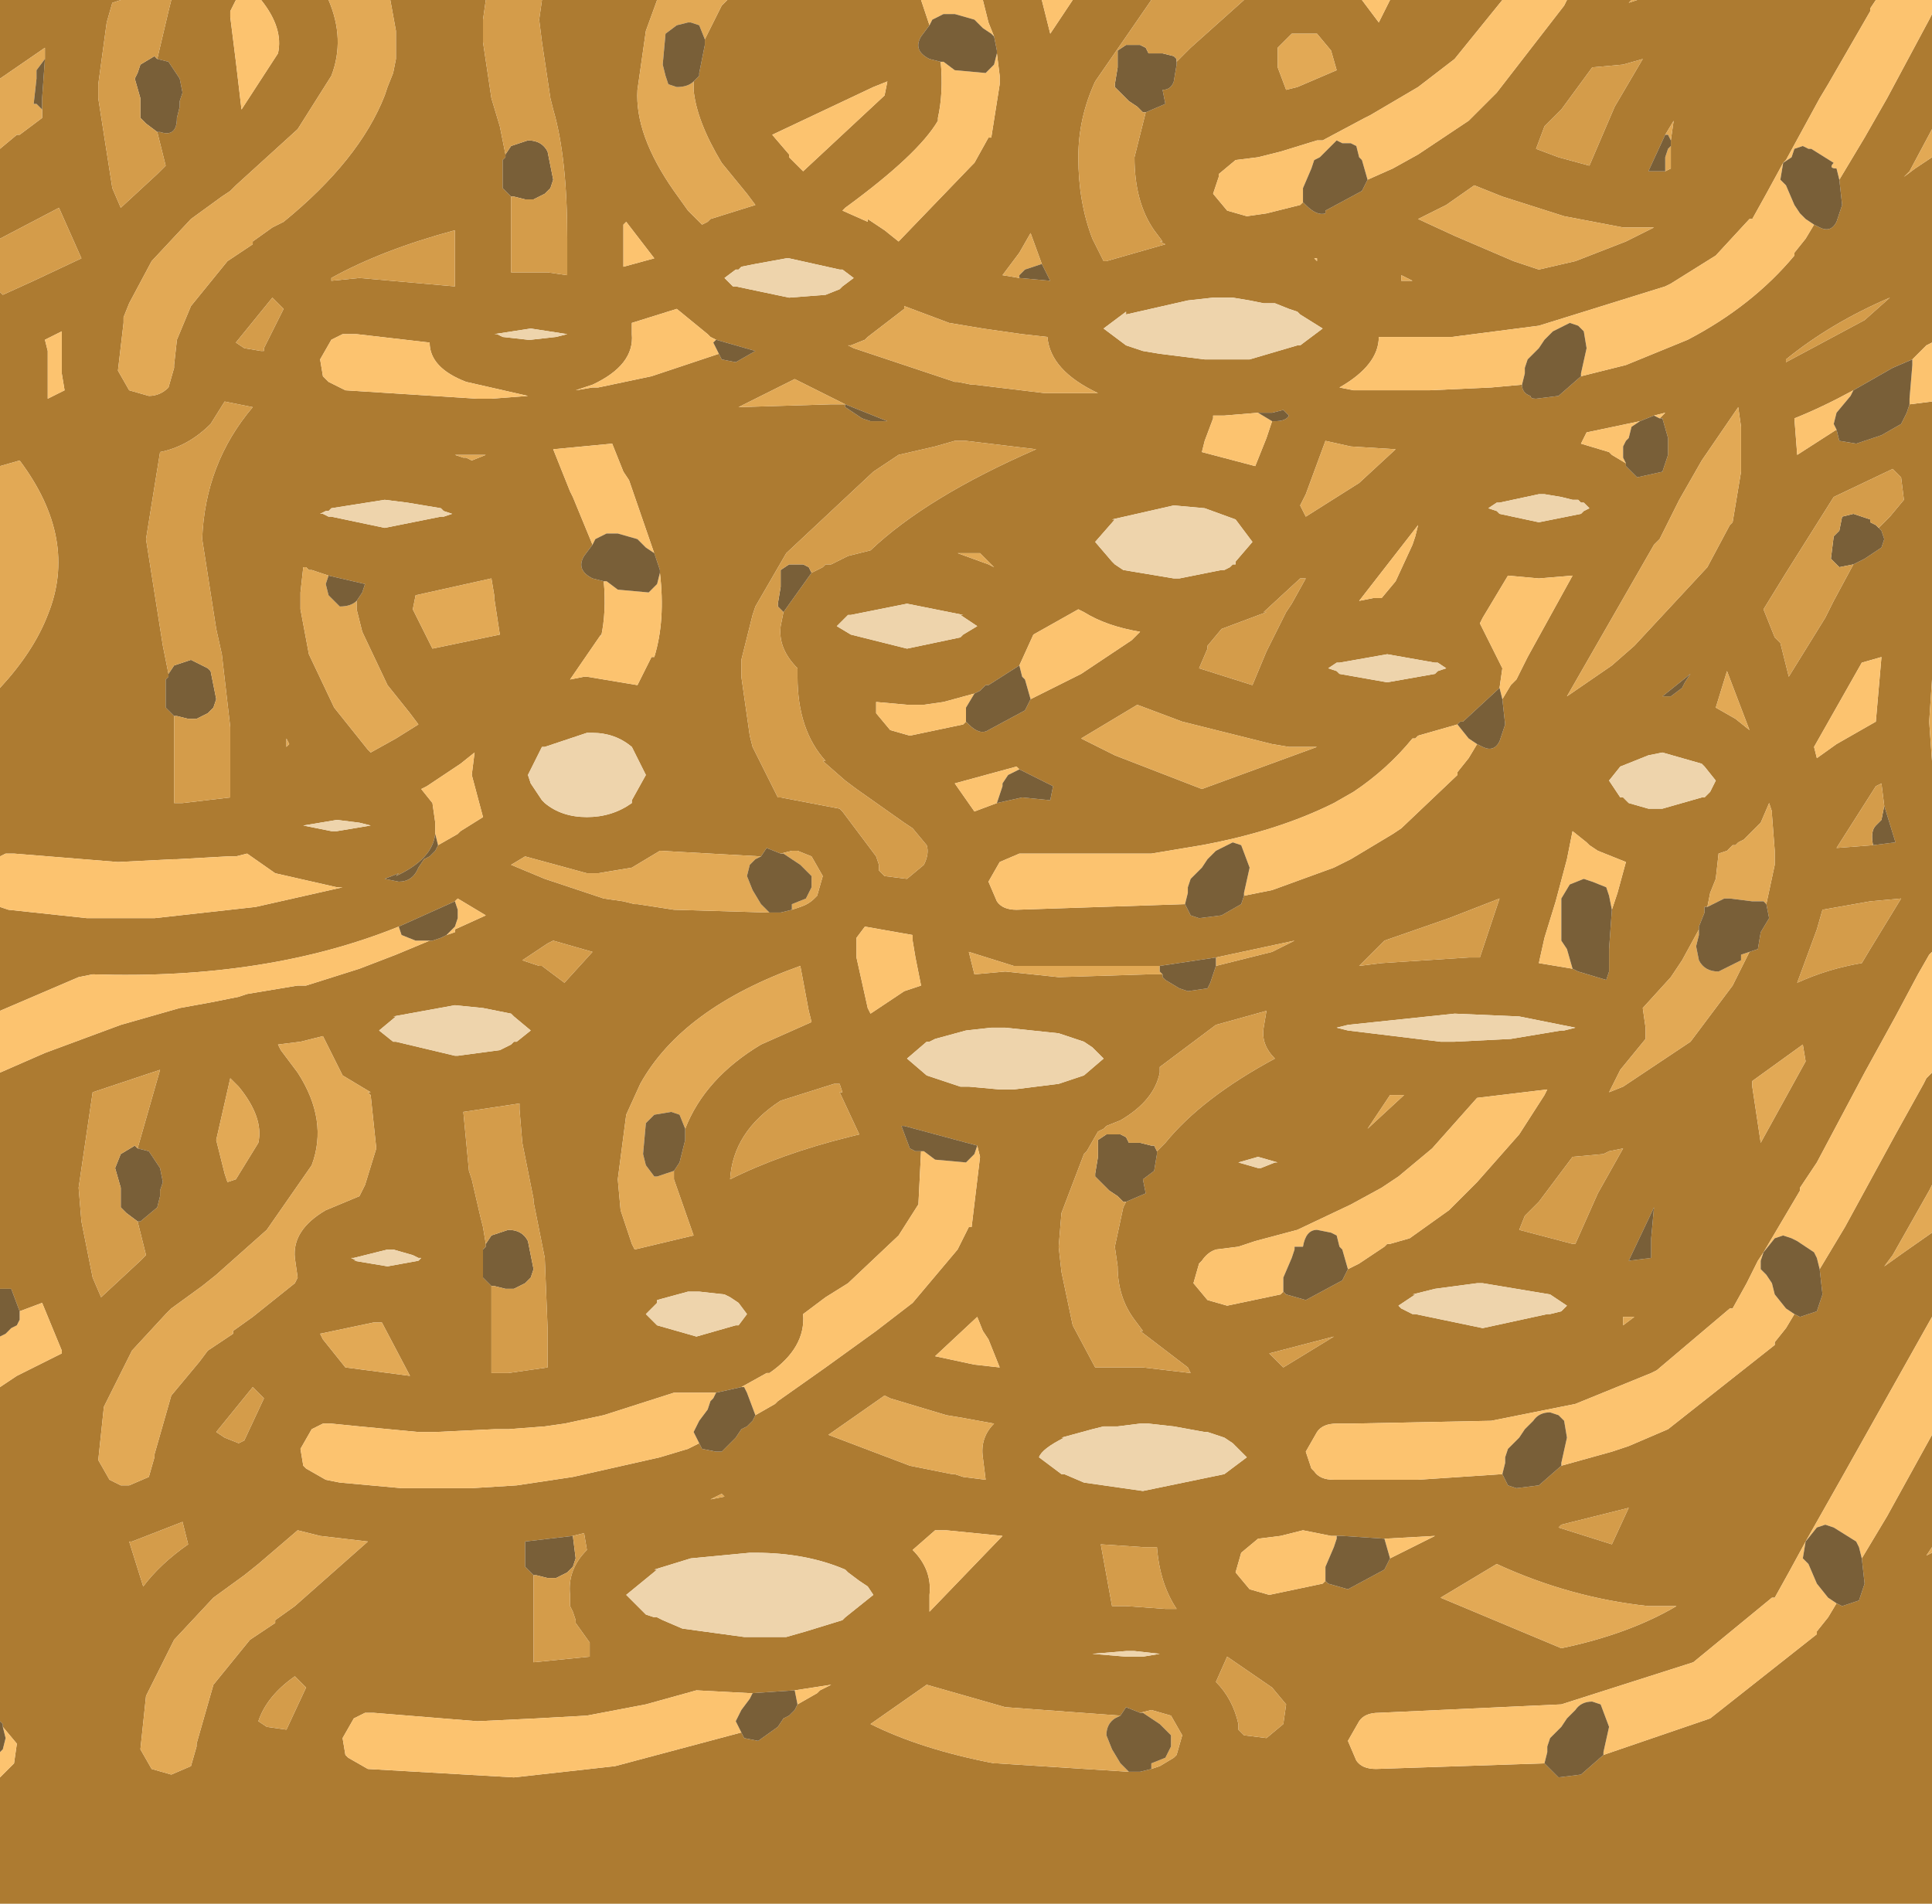 <?xml version="1.0" encoding="UTF-8" standalone="no"?>
<svg xmlns:ffdec="https://www.free-decompiler.com/flash" xmlns:xlink="http://www.w3.org/1999/xlink" ffdec:objectType="shape" height="33.9px" width="34.4px" xmlns="http://www.w3.org/2000/svg">
  <g transform="matrix(1.0, 0.0, 0.0, 1.0, 16.8, 17.0)">
    <path d="M12.25 -17.0 L12.2 -16.95 12.35 -17.0 16.6 -17.0 16.5 -16.85 16.5 -16.8 15.75 -15.5 15.6 -15.25 15.0 -14.15 14.95 -14.1 14.65 -13.55 14.4 -13.1 14.35 -13.1 13.75 -12.45 12.95 -11.95 12.85 -11.9 10.6 -11.2 9.05 -11.0 7.95 -11.0 7.75 -11.0 Q7.75 -10.5 7.05 -10.1 L7.3 -10.05 7.5 -10.05 7.8 -10.05 8.55 -10.05 8.65 -10.05 9.75 -10.1 10.3 -10.15 Q10.3 -10.0 10.45 -9.95 10.45 -9.9 10.55 -9.9 L10.95 -9.95 11.35 -10.3 12.15 -10.5 13.25 -10.95 Q14.4 -11.55 15.15 -12.45 L15.15 -12.5 15.35 -12.75 15.5 -13.0 15.6 -12.95 Q15.8 -12.85 15.9 -13.05 L16.0 -13.35 15.95 -13.8 16.4 -14.55 16.8 -15.25 17.55 -16.65 17.6 -16.75 17.6 -14.7 17.2 -13.95 17.1 -13.85 17.3 -14.0 17.6 -14.2 17.6 -10.9 17.5 -10.85 17.25 -10.6 16.9 -10.45 16.2 -10.05 Q15.65 -9.75 15.15 -9.55 L15.2 -8.9 15.9 -9.35 15.95 -9.15 16.25 -9.1 16.7 -9.25 17.05 -9.45 17.15 -9.65 17.2 -9.8 17.6 -9.85 17.6 -4.9 17.55 -4.15 17.6 -3.45 17.6 -0.05 17.55 0.0 17.35 0.35 16.95 1.1 16.4 2.1 15.55 3.7 15.25 4.15 15.25 4.2 14.6 5.3 14.5 5.45 14.3 5.85 14.05 6.3 14.0 6.3 12.7 7.4 12.6 7.45 11.25 8.0 10.25 8.2 9.75 8.3 7.25 8.35 7.0 8.35 Q6.75 8.35 6.65 8.5 L6.45 8.85 6.55 9.15 6.6 9.2 Q6.7 9.35 6.95 9.35 L8.45 9.35 9.95 9.25 10.05 9.45 10.2 9.5 10.6 9.45 11.0 9.1 11.9 8.85 12.2 8.75 12.9 8.45 14.8 6.95 14.8 6.9 15.0 6.65 15.15 6.4 15.25 6.45 15.55 6.35 15.65 6.05 15.6 5.6 16.05 4.85 16.95 3.2 17.45 2.3 17.5 2.2 17.6 2.1 17.6 4.1 17.55 4.2 16.9 5.35 16.75 5.55 17.1 5.3 17.6 4.95 17.6 6.45 16.0 9.3 15.35 10.45 15.05 11.0 14.8 11.45 14.75 11.45 13.35 12.6 11.0 13.35 7.75 13.5 Q7.5 13.5 7.4 13.65 L7.2 14.0 7.35 14.35 Q7.45 14.5 7.7 14.5 L10.7 14.4 10.95 14.65 11.35 14.6 11.75 14.25 13.65 13.6 15.55 12.1 15.55 12.05 15.75 11.8 15.9 11.55 16.0 11.6 16.3 11.5 16.4 11.2 16.35 10.75 16.8 10.0 17.6 8.55 17.6 10.55 17.5 10.7 17.6 10.65 17.6 16.9 -16.8 16.9 -16.8 14.65 -16.55 14.4 -16.5 14.05 -16.75 13.75 -16.75 13.7 -16.8 13.65 -16.8 7.7 -16.5 7.5 -15.7 7.1 -15.7 7.05 -16.05 6.2 -16.45 6.35 -16.6 5.95 -16.8 5.95 -16.8 2.1 -16.0 1.75 -14.65 1.25 -13.6 0.95 -13.05 0.85 -12.55 0.75 -12.4 0.7 -11.5 0.55 -11.35 0.55 -10.4 0.25 -9.75 0.0 -9.15 -0.25 -9.1 -0.25 -8.95 -0.3 -8.85 -0.35 -8.7 -0.4 -8.7 -0.45 -8.15 -0.7 -8.65 -1.0 -8.7 -0.95 -9.7 -0.5 Q-12.05 0.45 -15.15 0.35 L-15.4 0.4 -16.8 1.0 -16.8 -0.85 -16.65 -0.8 -15.25 -0.65 -14.05 -0.65 -12.25 -0.85 -10.7 -1.2 -10.8 -1.2 -11.9 -1.45 -12.4 -1.8 -12.6 -1.75 -12.75 -1.75 -13.65 -1.7 -13.7 -1.7 -14.7 -1.65 -16.55 -1.8 -16.7 -1.8 -16.8 -1.75 -16.8 -4.75 Q-16.2 -5.4 -15.95 -6.05 -15.4 -7.4 -16.45 -8.8 L-16.8 -8.7 -16.8 -11.8 -16.75 -11.75 -16.2 -12.0 -15.35 -12.4 -15.75 -13.3 -16.8 -12.75 -16.8 -14.35 -16.5 -14.6 -16.45 -14.6 -16.05 -14.9 -16.05 -15.05 -16.05 -15.25 -16.0 -15.95 -16.0 -16.15 -16.8 -15.6 -16.8 -17.0 -14.65 -17.0 -14.8 -16.95 -14.9 -16.6 -15.05 -15.5 -15.05 -15.25 -14.8 -13.65 -14.65 -13.3 -14.0 -13.9 -13.85 -14.05 -14.0 -14.65 -13.95 -14.65 Q-13.65 -14.55 -13.65 -14.9 L-13.6 -15.1 -13.6 -15.2 -13.55 -15.35 -13.6 -15.6 -13.8 -15.9 -14.0 -15.95 -13.8 -16.8 -13.75 -17.0 -12.6 -17.0 -12.7 -16.8 -12.7 -16.7 -12.6 -15.9 -12.5 -15.05 -11.85 -16.05 Q-11.75 -16.5 -12.15 -17.0 L-10.95 -17.0 Q-10.65 -16.3 -10.9 -15.65 L-11.5 -14.7 -12.6 -13.7 -12.7 -13.6 -12.85 -13.5 -13.4 -13.1 -14.1 -12.35 -14.5 -11.6 -14.6 -11.35 -14.6 -11.25 -14.7 -10.4 -14.5 -10.05 -14.15 -9.95 Q-13.95 -9.95 -13.8 -10.1 L-13.7 -10.45 -13.7 -10.5 -13.65 -10.95 -13.4 -11.55 -12.75 -12.35 -12.3 -12.65 -12.3 -12.7 -11.95 -12.95 -11.75 -13.05 Q-10.4 -14.15 -9.95 -15.3 L-9.9 -15.45 -9.8 -15.7 -9.75 -15.95 -9.75 -16.45 -9.85 -17.0 -8.15 -17.0 -8.2 -16.65 -8.2 -16.25 -8.05 -15.25 -7.9 -14.75 -7.8 -14.25 -7.8 -14.2 -7.85 -14.15 -7.85 -13.75 -7.85 -13.65 -7.7 -13.5 -7.7 -13.2 -7.7 -12.75 -7.7 -12.5 -7.7 -12.15 -7.4 -12.15 -7.05 -12.15 -6.7 -12.1 -6.7 -12.15 -6.7 -12.75 Q-6.7 -14.2 -6.95 -15.05 L-7.0 -15.25 -7.15 -16.25 -7.2 -16.65 -7.15 -17.0 -5.1 -17.0 -5.3 -16.45 -5.45 -15.4 Q-5.5 -14.6 -4.8 -13.6 L-4.55 -13.25 -4.3 -13.0 -4.2 -13.05 -4.15 -13.1 -3.35 -13.35 -3.5 -13.55 -3.95 -14.1 Q-4.4 -14.85 -4.45 -15.4 L-4.45 -15.55 -4.35 -15.65 -4.35 -15.7 -4.25 -16.2 -4.25 -16.3 -3.95 -16.9 -3.85 -17.0 -0.4 -17.0 -0.25 -16.55 -0.4 -16.35 Q-0.55 -16.1 -0.25 -15.95 L-0.05 -15.9 Q0.0 -15.35 -0.1 -14.9 L-0.1 -14.95 -0.1 -14.85 Q-0.45 -14.25 -1.75 -13.3 L-1.8 -13.25 -1.35 -13.05 -1.35 -13.1 -1.05 -12.9 -0.8 -12.7 0.5 -14.05 0.55 -14.1 0.8 -14.55 0.85 -14.55 1.0 -15.5 1.0 -15.65 0.95 -16.05 0.95 -16.1 0.9 -16.35 0.8 -16.6 0.7 -17.0 1.75 -17.0 1.9 -16.4 2.3 -17.0 3.7 -17.0 2.7 -15.55 Q2.4 -14.9 2.4 -14.2 2.4 -13.4 2.65 -12.75 L2.85 -12.35 2.9 -12.35 3.95 -12.65 3.85 -12.7 3.9 -12.7 3.75 -12.9 Q3.4 -13.4 3.4 -14.2 L3.6 -15.0 3.95 -15.15 3.9 -15.4 Q4.05 -15.4 4.1 -15.55 L4.15 -15.85 4.15 -15.9 4.4 -16.15 5.35 -17.0 7.45 -17.0 7.75 -16.6 7.95 -17.0 9.95 -17.0 9.1 -15.95 8.45 -15.45 7.6 -14.95 7.5 -14.9 6.75 -14.5 6.65 -14.5 6.0 -14.3 5.6 -14.2 5.2 -14.15 4.9 -13.9 4.9 -13.85 4.8 -13.55 5.05 -13.25 5.4 -13.15 5.75 -13.2 6.35 -13.35 6.4 -13.4 6.45 -13.35 Q6.65 -13.15 6.8 -13.2 L6.8 -13.25 7.45 -13.6 7.55 -13.8 8.0 -14.0 8.45 -14.25 8.6 -14.35 9.35 -14.85 9.85 -15.35 11.05 -16.9 11.1 -17.0 12.25 -17.0 M12.1 -15.85 L11.55 -15.8 11.0 -15.05 10.7 -14.75 10.55 -14.35 10.95 -14.2 11.5 -14.05 11.95 -15.1 12.45 -15.95 12.1 -15.85 M12.2 -12.95 L12.15 -12.95 12.1 -12.95 11.05 -13.15 9.95 -13.5 9.45 -13.7 8.95 -13.35 8.45 -13.1 9.1 -12.8 10.15 -12.35 10.6 -12.2 11.25 -12.35 12.15 -12.7 12.65 -12.95 12.2 -12.95 M12.95 -14.4 L12.95 -14.5 13.0 -14.85 12.85 -14.6 12.55 -13.95 12.85 -13.95 12.95 -14.0 12.95 -14.4 M1.75 -12.3 L1.55 -12.85 1.35 -12.5 1.05 -12.1 1.35 -12.05 1.9 -12.0 1.75 -12.3 M6.9 -16.1 L6.65 -16.4 6.25 -16.4 6.2 -16.4 6.1 -16.3 5.95 -16.15 5.95 -15.8 6.1 -15.4 6.3 -15.45 6.65 -15.6 7.0 -15.75 6.9 -16.1 M6.65 -12.4 L6.6 -12.4 6.65 -12.35 6.65 -12.4 M8.35 -12.0 L8.15 -12.1 8.15 -12.0 8.35 -12.0 M6.75 -11.15 L6.35 -11.4 6.3 -11.45 6.15 -11.5 5.9 -11.6 5.7 -11.6 5.45 -11.65 5.15 -11.7 5.0 -11.7 4.8 -11.7 4.35 -11.65 3.25 -11.4 3.25 -11.45 2.85 -11.15 3.25 -10.85 3.55 -10.75 3.85 -10.7 4.65 -10.6 4.8 -10.6 5.1 -10.6 5.45 -10.6 6.3 -10.85 6.35 -10.85 6.75 -11.15 M5.85 -9.5 L5.9 -9.5 Q6.1 -9.5 6.15 -9.6 L6.05 -9.7 5.85 -9.65 5.6 -9.65 5.0 -9.6 4.8 -9.6 4.8 -9.55 4.65 -9.15 4.6 -8.95 5.55 -8.7 5.75 -9.2 5.85 -9.5 M7.4 -8.4 L8.05 -9.0 7.25 -9.05 6.8 -9.15 6.45 -8.2 6.35 -8.0 6.45 -7.8 7.4 -8.4 M5.5 -7.35 L5.2 -7.75 4.65 -7.95 4.1 -8.0 3.0 -7.75 3.05 -7.75 2.7 -7.35 3.0 -7.0 3.05 -6.95 3.2 -6.85 4.1 -6.7 4.2 -6.7 4.95 -6.85 5.0 -6.85 5.1 -6.9 5.15 -6.95 5.2 -6.95 5.2 -7.0 5.5 -7.35 M6.45 -6.7 L6.35 -6.7 5.7 -6.1 5.75 -6.1 4.95 -5.8 4.7 -5.5 4.7 -5.45 4.55 -5.1 5.5 -4.8 5.75 -5.4 6.1 -6.1 6.2 -6.25 6.45 -6.7 M11.5 -7.95 L11.4 -8.05 11.35 -8.05 11.3 -8.1 11.2 -8.1 11.0 -8.15 10.7 -8.2 10.6 -8.2 9.9 -8.05 9.85 -8.05 9.7 -7.95 9.85 -7.9 9.9 -7.85 10.6 -7.7 11.35 -7.85 11.4 -7.9 11.5 -7.95 M8.35 -7.3 L8.4 -7.45 8.45 -7.65 7.4 -6.3 7.65 -6.35 7.8 -6.35 8.05 -6.65 8.35 -7.3 M1.4 -11.05 L0.7 -11.15 0.1 -11.25 -0.7 -11.55 -0.7 -11.5 -1.35 -11.0 -1.4 -10.95 -1.65 -10.85 -1.7 -10.85 -1.6 -10.8 0.2 -10.2 0.25 -10.2 0.5 -10.15 0.55 -10.15 1.8 -10.0 2.75 -10.0 Q1.9 -10.4 1.85 -11.0 L1.4 -11.05 M-2.35 -6.8 L-2.15 -6.9 -2.1 -6.95 -2.0 -6.95 -1.8 -7.05 -1.7 -7.1 -1.3 -7.2 Q-0.3 -8.15 1.65 -9.0 L0.4 -9.15 0.35 -9.15 0.2 -9.15 -0.15 -9.05 -0.8 -8.9 -1.25 -8.6 -2.8 -7.15 -3.35 -6.2 -3.4 -6.05 -3.6 -5.25 -3.6 -5.2 -3.6 -4.95 -3.45 -3.9 -3.4 -3.7 -2.95 -2.8 -2.9 -2.8 -1.85 -2.6 -1.8 -2.55 -1.2 -1.75 -1.15 -1.6 -1.15 -1.5 -1.05 -1.4 -0.65 -1.35 -0.35 -1.6 Q-0.25 -1.8 -0.3 -1.95 L-0.55 -2.25 -0.7 -2.35 -1.55 -2.95 -1.75 -3.1 -2.15 -3.45 -2.1 -3.45 Q-2.6 -4.0 -2.6 -4.95 L-2.6 -5.1 Q-2.95 -5.45 -2.9 -5.85 L-2.85 -6.1 -2.35 -6.8 M0.65 -7.15 L0.25 -7.15 0.8 -6.95 0.9 -6.9 0.65 -7.15 M6.2 -3.7 L6.15 -3.7 5.85 -3.75 4.25 -4.15 3.45 -4.45 2.45 -3.85 3.05 -3.55 4.6 -2.95 6.65 -3.7 6.2 -3.7 M1.55 -4.55 L2.45 -5.0 3.35 -5.6 3.5 -5.75 Q2.9 -5.85 2.5 -6.1 L2.4 -6.15 1.6 -5.7 1.35 -5.15 0.8 -4.8 0.75 -4.8 0.65 -4.7 0.55 -4.65 0.0 -4.5 -0.35 -4.45 -0.55 -4.45 -0.65 -4.45 -1.2 -4.5 -1.2 -4.3 -0.95 -4.0 -0.6 -3.9 0.35 -4.1 0.4 -4.15 0.45 -4.1 Q0.65 -3.9 0.8 -4.0 L1.45 -4.35 1.55 -4.55 M0.6 -5.85 L0.3 -6.05 0.35 -6.05 -0.65 -6.25 -1.65 -6.05 -1.7 -6.05 -1.9 -5.85 -1.65 -5.7 -0.65 -5.45 0.3 -5.65 0.35 -5.7 0.6 -5.85 M1.35 -3.3 L1.3 -3.35 0.2 -3.05 0.55 -2.55 0.95 -2.7 1.4 -2.8 1.9 -2.75 1.95 -3.0 1.85 -3.05 Q1.55 -3.2 1.35 -3.3 M3.85 0.2 L1.25 0.2 0.45 -0.05 0.55 0.35 1.1 0.3 2.05 0.4 3.65 0.35 3.9 0.35 3.9 0.4 3.95 0.45 4.2 0.6 4.35 0.65 4.7 0.6 4.75 0.5 4.8 0.35 4.85 0.2 5.85 -0.05 6.25 -0.25 4.85 0.05 3.85 0.2 M9.15 -4.1 L8.45 -3.9 8.4 -3.85 8.35 -3.85 Q7.9 -3.3 7.3 -2.9 L6.95 -2.7 Q5.95 -2.2 4.6 -1.95 L4.3 -1.9 3.7 -1.8 3.35 -1.8 3.3 -1.8 3.25 -1.8 1.35 -1.8 1.0 -1.65 0.8 -1.3 0.95 -0.95 Q1.05 -0.8 1.3 -0.8 L4.3 -0.9 4.4 -0.7 4.55 -0.65 4.95 -0.7 5.3 -0.9 5.35 -1.05 5.85 -1.15 6.95 -1.55 7.25 -1.7 8.0 -2.15 8.15 -2.25 9.15 -3.2 9.15 -3.25 9.35 -3.5 9.5 -3.75 9.6 -3.7 Q9.8 -3.6 9.9 -3.8 L10.0 -4.1 9.95 -4.55 10.1 -4.8 10.2 -4.9 10.4 -5.3 11.2 -6.75 10.6 -6.7 10.05 -6.75 9.6 -6.0 9.55 -5.9 9.95 -5.1 9.9 -4.75 9.25 -4.15 9.2 -4.15 9.15 -4.1 M8.95 -5.1 L8.8 -5.2 8.75 -5.2 7.9 -5.35 7.05 -5.2 7.0 -5.2 6.85 -5.1 7.0 -5.05 7.05 -5.0 7.9 -4.85 8.75 -5.0 8.8 -5.05 8.95 -5.1 M9.9 -1.0 L9.0 -0.65 7.85 -0.25 7.4 0.2 7.8 0.15 9.35 0.05 9.55 0.05 9.9 -1.0 M16.4 -11.3 L16.85 -11.7 Q15.8 -11.25 15.0 -10.6 L15.0 -10.55 16.4 -11.3 M16.65 -7.6 L16.85 -7.8 17.1 -8.1 17.05 -8.5 16.9 -8.65 15.85 -8.15 15.0 -6.8 14.6 -6.15 14.8 -5.65 14.85 -5.6 14.9 -5.55 15.05 -4.95 15.7 -6.0 15.85 -6.3 16.2 -6.95 16.4 -7.05 16.7 -7.25 16.75 -7.4 16.7 -7.55 16.65 -7.6 M12.75 -9.55 L12.85 -9.65 12.65 -9.6 12.4 -9.5 11.45 -9.3 11.35 -9.1 11.85 -8.95 11.9 -8.9 12.15 -8.75 12.15 -8.7 12.35 -8.5 12.8 -8.6 12.9 -8.9 12.9 -9.2 12.8 -9.55 12.75 -9.55 M14.0 -7.65 L14.05 -7.7 14.2 -8.6 14.2 -8.65 14.2 -9.2 14.2 -9.4 14.15 -9.75 13.5 -8.8 13.1 -8.1 12.75 -7.4 12.65 -7.3 11.1 -4.6 11.9 -5.15 12.3 -5.5 13.6 -6.9 14.0 -7.65 M13.3 -5.0 L12.8 -4.6 12.95 -4.6 13.15 -4.75 13.2 -4.85 13.3 -5.0 M13.75 -3.1 L13.55 -3.35 13.5 -3.4 12.8 -3.6 12.55 -3.55 12.05 -3.35 11.85 -3.1 12.05 -2.8 12.1 -2.8 12.2 -2.7 12.55 -2.6 12.8 -2.6 13.5 -2.8 13.55 -2.8 13.65 -2.9 13.75 -3.1 M13.95 -5.05 L13.75 -4.4 14.1 -4.2 14.35 -4.0 13.95 -5.05 M11.9 -0.8 L12.0 -1.1 12.15 -1.65 11.65 -1.85 11.5 -1.95 11.45 -2.0 11.2 -2.2 11.1 -1.7 10.9 -0.95 10.7 -0.3 10.6 0.15 11.2 0.25 11.3 0.3 11.8 0.45 11.85 0.3 11.85 -0.1 11.9 -0.8 M14.65 -0.9 L14.8 -1.6 14.8 -1.85 14.75 -2.5 14.75 -2.55 14.7 -2.7 14.55 -2.35 14.25 -2.05 14.15 -2.0 14.1 -1.95 14.05 -1.95 13.95 -1.85 13.8 -1.8 13.75 -1.35 13.65 -1.1 13.6 -0.85 13.55 -0.85 13.55 -0.75 13.45 -0.5 13.45 -0.45 13.15 0.1 12.95 0.4 12.45 0.95 12.5 1.3 12.5 1.4 12.5 1.5 12.05 2.05 11.85 2.45 12.1 2.35 13.3 1.55 14.05 0.55 14.35 -0.05 14.5 -0.1 14.55 -0.4 14.7 -0.65 14.65 -0.9 M15.9 -3.75 L16.6 -4.15 16.7 -5.3 16.35 -5.2 15.5 -3.7 15.55 -3.5 15.9 -3.75 M16.75 -2.65 L16.7 -3.05 16.6 -3.0 15.9 -1.9 16.55 -1.95 16.95 -2.0 16.75 -2.65 M16.5 -0.1 L17.05 -1.0 16.5 -0.95 15.65 -0.8 15.55 -0.45 15.2 0.5 Q15.75 0.25 16.35 0.15 L16.5 -0.1 M14.4 2.35 L14.55 3.35 15.35 1.9 15.3 1.6 14.4 2.25 14.4 2.35 M11.0 1.35 L11.05 1.35 11.25 1.3 11.0 1.25 10.25 1.1 9.1 1.05 7.2 1.25 7.0 1.3 7.2 1.35 8.85 1.55 8.95 1.55 9.1 1.55 10.1 1.5 11.0 1.35 M7.2 5.6 L7.4 5.5 7.85 5.2 7.9 5.15 7.95 5.15 8.3 5.05 9.0 4.55 9.5 4.05 10.25 3.2 10.7 2.5 10.75 2.4 9.5 2.55 8.7 3.45 8.1 3.95 7.8 4.15 7.25 4.45 6.3 4.9 5.55 5.1 5.25 5.2 4.85 5.25 Q4.7 5.3 4.6 5.45 L4.55 5.5 4.45 5.85 4.7 6.15 5.05 6.25 6.0 6.05 6.05 6.0 6.1 6.05 6.45 6.15 7.1 5.8 7.2 5.6 M11.75 3.55 L11.2 3.6 10.6 4.4 10.35 4.65 10.25 4.9 11.2 5.15 11.25 5.15 11.65 4.25 12.1 3.45 11.85 3.5 11.75 3.55 M11.1 6.25 L10.8 6.05 9.6 5.85 9.5 5.85 8.75 5.95 8.35 6.05 8.4 6.05 8.1 6.25 8.15 6.3 8.35 6.4 8.4 6.4 9.6 6.65 10.75 6.4 10.8 6.4 11.0 6.35 11.1 6.25 M12.6 5.05 L12.65 4.5 12.2 5.45 12.6 5.4 12.6 5.05 M12.3 6.45 L12.1 6.45 12.1 6.6 12.3 6.45 M12.6 11.6 L12.55 11.6 Q11.15 11.45 9.85 10.85 L8.85 11.45 11.0 12.35 Q12.2 12.1 13.05 11.6 L12.6 11.6 M11.9 10.5 L12.2 9.85 11.0 10.15 10.95 10.2 11.9 10.5 M7.75 2.8 L7.55 3.1 8.2 2.5 7.95 2.5 7.75 2.8 M3.8 3.5 L3.95 3.35 Q4.6 2.55 5.9 1.85 5.65 1.6 5.7 1.3 L5.75 1.0 4.85 1.25 3.85 2.0 3.85 2.1 Q3.75 2.6 3.15 2.95 L2.9 3.05 2.85 3.1 2.75 3.15 2.55 3.5 2.5 3.55 2.1 4.6 2.05 5.2 2.1 5.65 2.3 6.6 2.7 7.35 2.75 7.35 2.9 7.35 3.4 7.35 3.55 7.35 4.4 7.45 4.35 7.35 3.5 6.7 3.55 6.7 3.4 6.5 Q3.1 6.1 3.1 5.55 L3.05 5.2 3.2 4.5 3.25 4.4 3.6 4.25 3.55 4.0 3.75 3.85 3.8 3.55 3.8 3.5 M5.9 3.7 L5.95 3.7 5.6 3.6 5.25 3.7 5.6 3.8 5.65 3.8 5.9 3.7 M2.85 1.85 L2.65 1.65 2.5 1.55 2.05 1.4 1.1 1.3 0.85 1.3 0.4 1.35 -0.15 1.5 -0.25 1.55 -0.3 1.55 -0.65 1.85 -0.3 2.15 0.3 2.35 0.45 2.35 1.0 2.4 1.05 2.4 1.1 2.4 1.25 2.4 2.05 2.3 2.5 2.15 2.85 1.85 M-0.4 3.5 L-0.45 4.5 -0.45 4.45 -0.8 5.0 -1.7 5.85 -2.1 6.1 -2.5 6.4 Q-2.45 7.0 -3.1 7.45 L-3.15 7.45 -3.6 7.7 -4.05 7.8 -4.4 7.8 -4.75 7.8 -4.8 7.8 -6.05 8.2 -6.75 8.35 -7.1 8.4 -7.75 8.45 -8.0 8.45 -9.05 8.5 -9.35 8.5 -10.4 8.4 -10.9 8.35 -11.05 8.35 -11.25 8.45 -11.45 8.8 -11.4 9.1 -11.35 9.15 -11.0 9.35 -10.75 9.4 -9.65 9.5 -8.4 9.5 -7.6 9.45 -6.6 9.3 -5.05 8.95 -4.55 8.8 -4.35 8.7 -4.3 8.8 -4.05 8.85 -3.95 8.85 -3.7 8.6 -3.6 8.45 -3.5 8.4 -3.4 8.3 -3.35 8.2 -3.0 8.0 -2.95 7.95 -2.1 7.35 -1.2 6.7 -0.55 6.2 0.25 5.25 0.45 4.85 0.5 4.85 0.65 3.6 0.6 3.4 -0.7 3.05 -0.75 3.05 -0.6 3.45 -0.5 3.5 -0.4 3.5 M5.4 8.95 L5.15 8.7 5.0 8.6 4.7 8.5 4.65 8.5 4.1 8.4 3.65 8.35 3.55 8.35 3.5 8.35 3.1 8.4 2.9 8.4 2.85 8.4 2.65 8.45 2.1 8.6 2.15 8.6 Q1.75 8.8 1.7 8.95 L2.1 9.25 2.15 9.25 2.5 9.4 3.55 9.55 5.0 9.25 5.4 8.95 M0.8 6.85 L0.7 6.7 0.6 6.45 -0.15 7.15 0.55 7.3 1.0 7.35 0.8 6.85 M0.35 8.25 L0.05 8.2 -0.95 7.9 -1.05 7.85 -2.05 8.55 -0.6 9.1 0.15 9.25 0.2 9.25 0.35 9.3 0.75 9.35 0.7 8.95 Q0.65 8.6 0.9 8.35 L0.35 8.25 M1.05 10.35 L0.05 10.25 0.0 10.25 -0.15 10.25 -0.55 10.6 Q-0.2 10.95 -0.25 11.4 L-0.25 11.7 1.05 10.35 M5.8 7.1 L6.05 7.35 6.95 6.8 5.8 7.1 M3.55 10.55 L2.8 10.5 3.0 11.6 3.25 11.6 3.95 11.65 4.15 11.65 Q3.85 11.2 3.8 10.55 L3.55 10.55 M7.0 10.35 L6.9 10.35 6.4 10.25 6.0 10.35 5.6 10.4 5.3 10.65 5.2 11.0 5.45 11.3 5.8 11.4 6.75 11.2 6.8 11.15 6.85 11.2 7.2 11.3 7.85 10.95 7.95 10.75 8.75 10.35 7.85 10.4 7.1 10.35 7.0 10.35 M5.25 13.7 L5.25 13.8 5.35 13.9 5.75 13.95 6.05 13.7 6.1 13.35 5.85 13.05 5.05 12.5 4.85 12.95 Q5.15 13.25 5.25 13.7 M3.7 14.5 L3.85 14.45 4.1 14.3 4.15 14.25 4.25 13.9 4.05 13.55 3.7 13.45 3.5 13.5 3.25 13.4 3.15 13.55 1.1 13.4 -0.3 13.0 -1.3 13.7 Q-0.4 14.15 0.9 14.4 L0.95 14.4 3.3 14.55 3.5 14.55 3.7 14.5 M3.85 12.45 L3.4 12.4 3.25 12.4 2.65 12.45 3.25 12.5 3.45 12.5 3.55 12.5 3.85 12.45 M-8.7 -12.75 L-8.7 -12.9 Q-10.0 -12.55 -10.9 -12.05 L-10.9 -12.0 -10.4 -12.05 -8.7 -11.9 -8.7 -12.75 M-5.7 -12.75 L-5.7 -12.25 -5.15 -12.4 -5.65 -13.05 -5.7 -13.0 -5.7 -12.75 M-1.25 -15.45 L-3.05 -14.6 -2.75 -14.25 -2.75 -14.2 -2.5 -13.95 -1.05 -15.3 -1.0 -15.55 -1.25 -15.45 M-1.6 -12.05 L-1.8 -12.2 -1.85 -12.2 -2.75 -12.4 -2.8 -12.4 -3.35 -12.3 -3.6 -12.25 -3.65 -12.2 -3.7 -12.2 -3.9 -12.05 -3.75 -11.9 -3.7 -11.9 -2.75 -11.7 -2.1 -11.75 -1.85 -11.85 -1.8 -11.9 -1.6 -12.05 M-10.45 -11.05 L-10.55 -11.05 -10.7 -11.05 -10.9 -10.95 -11.1 -10.6 -11.05 -10.3 -11.0 -10.25 -10.95 -10.2 -10.65 -10.05 -8.3 -9.9 -8.2 -9.9 -8.05 -9.9 -7.4 -9.95 -8.5 -10.2 Q-9.15 -10.45 -9.15 -10.9 L-10.45 -11.05 M-12.45 -10.8 L-12.15 -10.75 -12.1 -10.75 -12.1 -10.8 -11.75 -11.5 -11.9 -11.65 -11.95 -11.7 -12.6 -10.9 -12.45 -10.8 M-13.7 -4.25 L-13.7 -3.5 -13.7 -2.7 -13.55 -2.7 -12.7 -2.8 -12.7 -3.4 -12.7 -3.5 -12.7 -4.0 -12.7 -4.05 -12.85 -5.35 -12.95 -5.8 -13.2 -7.4 Q-13.15 -8.75 -12.3 -9.75 L-12.8 -9.85 -13.05 -9.45 Q-13.45 -9.05 -13.95 -8.95 L-14.2 -7.4 -13.9 -5.5 -13.8 -5.0 -13.8 -4.95 -13.85 -4.9 -13.85 -4.5 -13.85 -4.4 -13.8 -4.35 -13.7 -4.25 M-8.95 -7.8 L-8.9 -7.8 -8.75 -7.85 -8.9 -7.9 -8.95 -7.95 -9.55 -8.05 -9.95 -8.1 -10.9 -7.95 -10.95 -7.9 -11.0 -7.9 -11.1 -7.85 -11.05 -7.85 -10.95 -7.8 -10.9 -7.8 -9.95 -7.6 -8.95 -7.8 M-10.95 -6.75 L-11.25 -6.85 -11.3 -6.85 -11.35 -6.9 -11.4 -6.9 -11.45 -6.45 -11.45 -6.15 -11.3 -5.35 -10.85 -4.4 -10.25 -3.65 -10.2 -3.6 -9.75 -3.85 -9.35 -4.1 -9.5 -4.3 -9.9 -4.8 -10.35 -5.75 -10.4 -5.95 -10.45 -6.15 -10.45 -6.3 -10.35 -6.45 -10.3 -6.6 -10.95 -6.75 M-15.7 -11.1 L-16.0 -10.95 -15.95 -10.75 -15.95 -9.9 -15.65 -10.05 -15.7 -10.35 -15.7 -11.1 M-11.7 -3.85 L-11.7 -3.7 -11.65 -3.75 -11.7 -3.85 M-10.2 -2.3 L-10.4 -2.35 -10.8 -2.4 -11.4 -2.3 -10.9 -2.2 -10.8 -2.2 -10.2 -2.3 M-1.75 -9.8 L-1.75 -9.75 -1.45 -9.55 -1.3 -9.5 -1.0 -9.5 -1.75 -9.8 -2.65 -10.25 -3.65 -9.75 -2.0 -9.8 -1.75 -9.8 M-4.05 -10.95 L-4.15 -11.0 -4.2 -11.05 -4.75 -11.5 -5.55 -11.25 -5.55 -11.05 Q-5.5 -10.5 -6.25 -10.15 L-6.55 -10.05 -6.25 -10.1 -6.15 -10.1 -5.2 -10.3 -4.0 -10.7 -3.95 -10.6 -3.7 -10.55 -3.35 -10.75 -4.05 -10.95 M-5.05 -6.8 L-5.05 -6.85 -5.1 -7.0 -5.6 -8.45 -5.7 -8.6 -5.9 -9.1 -6.95 -9.0 -6.65 -8.25 -6.6 -8.15 -6.25 -7.3 -6.4 -7.1 Q-6.55 -6.85 -6.25 -6.7 L-6.05 -6.65 Q-6.0 -6.1 -6.1 -5.65 L-6.1 -5.7 -6.65 -4.9 -6.4 -4.95 -6.35 -4.95 -5.45 -4.8 -5.2 -5.3 -5.15 -5.3 Q-4.95 -5.95 -5.05 -6.8 M-6.7 -11.05 L-7.35 -11.15 -8.0 -11.05 -7.95 -11.05 -7.85 -11.0 -7.4 -10.95 -7.35 -10.95 -6.9 -11.0 -6.7 -11.05 M-8.15 -8.9 L-8.05 -8.9 -8.7 -8.9 -8.55 -8.85 -8.5 -8.85 -8.4 -8.8 -8.15 -8.9 M-7.9 -5.7 L-8.0 -6.35 -8.0 -6.4 -8.05 -6.7 -9.4 -6.4 -9.45 -6.15 -9.1 -5.45 -7.9 -5.7 M-5.3 -3.2 L-5.55 -3.7 Q-5.85 -3.95 -6.25 -3.95 L-6.35 -3.95 -7.1 -3.7 -7.15 -3.7 -7.4 -3.2 -7.35 -3.05 -7.15 -2.75 -7.1 -2.7 Q-6.8 -2.45 -6.35 -2.45 -5.9 -2.45 -5.55 -2.7 L-5.55 -2.75 -5.3 -3.2 M-9.0 -1.95 L-8.65 -2.15 -8.6 -2.2 -8.2 -2.45 -8.4 -3.2 -8.35 -3.6 -8.6 -3.4 -9.2 -3.0 -9.3 -2.95 -9.1 -2.7 -9.05 -2.35 -9.05 -2.3 -9.05 -2.15 Q-9.1 -1.7 -9.75 -1.4 L-9.7 -1.45 -9.95 -1.35 -9.7 -1.3 Q-9.45 -1.3 -9.35 -1.55 L-9.25 -1.7 -9.15 -1.75 -9.05 -1.85 -9.0 -1.95 M-6.25 -0.05 L-6.95 -0.25 -7.05 -0.2 -7.5 0.1 -7.2 0.2 -7.15 0.2 -6.75 0.5 -6.25 -0.05 M-3.25 -1.75 L-5.05 -1.85 -5.55 -1.55 -6.15 -1.45 -6.25 -1.45 -6.35 -1.45 -7.45 -1.75 -7.7 -1.6 -7.1 -1.35 -6.05 -1.0 -5.7 -0.95 -5.5 -0.9 -5.45 -0.9 -4.8 -0.8 -3.1 -0.75 -2.9 -0.75 -2.7 -0.8 -2.55 -0.85 Q-2.4 -0.9 -2.3 -1.0 L-2.25 -1.05 -2.15 -1.4 -2.35 -1.75 -2.6 -1.85 -2.7 -1.85 -2.9 -1.8 -3.15 -1.9 -3.25 -1.75 M-0.5 0.05 L-0.55 -0.25 -0.55 -0.35 -1.4 -0.5 -1.55 -0.3 -1.55 -0.05 -1.55 0.05 -1.35 0.95 -1.3 1.05 -0.7 0.65 -0.55 0.6 -0.4 0.55 -0.5 0.05 M-4.6 3.1 Q-4.25 2.2 -3.25 1.6 L-2.35 1.2 -2.4 1.0 -2.55 0.2 Q-4.65 0.95 -5.4 2.3 L-5.65 2.85 -5.8 4.0 -5.75 4.55 -5.55 5.15 -5.5 5.25 -4.45 5.0 -4.8 4.0 -4.8 3.85 -4.7 3.7 -4.6 3.3 -4.6 3.2 -4.6 3.1 M-1.7 3.25 L-1.5 3.2 -1.85 2.45 -1.8 2.45 -1.85 2.3 -1.95 2.3 -2.9 2.6 Q-3.75 3.15 -3.8 4.0 -2.9 3.55 -1.7 3.25 M-3.5 6.4 L-3.65 6.2 -3.8 6.1 -3.9 6.05 -4.35 6.0 -4.55 6.0 -5.1 6.15 -5.1 6.2 -5.3 6.4 -5.1 6.6 -4.4 6.8 -3.7 6.6 -3.65 6.6 -3.5 6.4 M-8.05 5.9 L-8.05 6.65 -8.05 7.45 -7.75 7.45 -7.05 7.35 -7.05 6.65 -7.1 5.4 -7.3 4.4 -7.3 4.35 -7.5 3.35 -7.55 2.75 -7.55 2.65 -8.55 2.8 -8.45 3.85 -8.4 4.0 -8.25 4.65 -8.2 4.85 -8.15 5.15 -8.15 5.2 -8.2 5.25 -8.2 5.65 -8.2 5.75 -8.05 5.9 M-9.35 5.45 L-9.3 5.4 -9.35 5.4 -9.45 5.35 -9.8 5.25 -9.9 5.25 -10.5 5.4 -10.45 5.4 -10.55 5.4 -10.45 5.45 -10.5 5.45 -9.9 5.55 -9.35 5.45 M-7.35 1.35 L-7.65 1.1 -7.6 1.1 -7.65 1.1 -7.7 1.05 -7.95 1.0 -8.2 0.95 -8.7 0.9 -9.8 1.1 -9.75 1.1 -10.05 1.35 -9.8 1.55 -9.75 1.55 -8.7 1.8 -8.65 1.8 -7.9 1.7 -7.7 1.6 -7.65 1.55 -7.6 1.55 -7.35 1.35 M-11.1 6.75 L-11.05 6.85 -10.65 7.35 -9.5 7.5 -10.0 6.55 -10.05 6.55 -10.15 6.55 -11.1 6.75 M-7.3 11.05 L-7.3 11.8 -7.3 12.6 -6.3 12.5 -6.3 12.25 -6.55 11.9 -6.55 11.85 -6.6 11.7 -6.65 11.6 -6.65 11.4 Q-6.7 10.95 -6.35 10.6 L-6.4 10.3 -6.6 10.35 -7.45 10.45 -7.45 10.8 -7.45 10.9 -7.3 11.05 M-1.25 11.4 L-1.35 11.25 -1.5 11.15 -1.7 11.0 -1.75 10.95 Q-2.45 10.65 -3.35 10.65 L-3.45 10.65 -4.5 10.75 -5.15 10.95 -5.1 10.95 -5.65 11.4 -5.3 11.75 -5.15 11.8 -5.1 11.8 -5.0 11.85 -4.65 12.0 -3.55 12.15 -3.45 12.15 -3.3 12.15 -2.8 12.15 -2.45 12.05 -1.8 11.85 -1.75 11.8 -1.25 11.4 M-3.95 9.6 L-4.15 9.7 -3.9 9.65 -3.95 9.6 M-13.2 5.9 L-13.75 6.3 -13.85 6.4 -14.45 7.05 -14.95 8.05 -15.05 9.0 -14.85 9.35 -14.65 9.45 -14.5 9.45 -14.15 9.3 -14.05 8.95 -14.05 8.9 -13.75 7.85 -13.25 7.25 -13.1 7.05 -12.65 6.75 -12.65 6.7 -12.3 6.45 -11.55 5.85 -11.5 5.75 -11.55 5.4 Q-11.6 4.9 -11.0 4.55 L-10.4 4.3 -10.3 4.1 -10.1 3.45 -10.2 2.5 -10.25 2.45 -10.2 2.45 -10.7 2.15 -11.05 1.45 -11.45 1.55 -11.85 1.6 -11.8 1.7 -11.65 1.9 -11.5 2.1 Q-10.95 2.95 -11.25 3.75 L-12.05 4.9 -12.95 5.7 -13.2 5.9 M-14.35 3.45 L-13.95 2.05 -15.15 2.45 -15.4 4.15 -15.35 4.75 -15.15 5.75 -15.0 6.1 -14.3 5.45 -14.2 5.35 -14.35 4.75 -14.3 4.75 -14.0 4.5 -13.95 4.3 -13.95 4.2 -13.9 4.05 -13.95 3.8 -14.15 3.5 -14.35 3.45 M-12.95 3.3 L-12.8 3.9 -12.75 4.05 -12.6 4.0 -12.2 3.35 Q-12.1 2.9 -12.55 2.35 L-12.7 2.2 -12.95 3.3 M-12.8 8.6 L-12.55 8.7 -12.45 8.65 -12.1 7.9 -12.25 7.75 -12.3 7.7 -12.95 8.5 -12.8 8.6 M-14.25 11.25 Q-13.95 10.85 -13.45 10.5 L-13.55 10.1 -14.45 10.45 -14.5 10.45 -14.25 11.25 M-12.45 11.05 L-13.0 11.45 -13.7 12.2 -14.2 13.2 -14.3 14.15 -14.1 14.5 -13.75 14.6 -13.4 14.45 -13.3 14.1 -13.3 14.05 -13.0 13.0 -12.35 12.2 -11.9 11.9 -11.9 11.85 -11.55 11.6 -10.25 10.45 -11.1 10.35 -11.5 10.25 -12.2 10.85 -12.45 11.05 M-3.4 13.15 L-3.45 13.15 -4.4 13.1 -5.3 13.35 -6.35 13.55 -7.25 13.6 -8.3 13.65 -10.15 13.5 -10.3 13.5 -10.5 13.6 -10.7 13.95 -10.65 14.25 -10.6 14.3 -10.25 14.5 -7.65 14.65 -5.85 14.45 -3.6 13.85 -3.55 13.95 -3.3 14.0 -2.95 13.75 -2.85 13.6 -2.75 13.55 -2.65 13.45 -2.6 13.35 -2.25 13.15 -2.2 13.1 -2.0 13.0 -2.65 13.1 -3.4 13.15 M-12.05 13.75 L-11.7 13.8 -11.35 13.05 -11.5 12.9 -11.55 12.85 Q-12.05 13.2 -12.2 13.65 L-12.05 13.75" fill="#ad7b31" fill-rule="evenodd" stroke="none"/>
    <path d="M12.25 -17.0 L12.35 -17.0 12.2 -16.95 12.25 -17.0 M17.6 -14.7 L17.6 -14.2 17.3 -14.0 17.1 -13.85 17.2 -13.95 17.6 -14.7 M17.6 -4.9 L17.6 -3.45 17.55 -4.15 17.6 -4.9 M17.6 4.1 L17.6 4.95 17.1 5.3 16.75 5.55 16.9 5.35 17.55 4.2 17.6 4.1 M17.6 10.55 L17.6 10.65 17.5 10.7 17.6 10.55 M-16.8 -4.75 L-16.8 -8.7 -16.45 -8.8 Q-15.4 -7.4 -15.95 -6.05 -16.2 -5.4 -16.8 -4.75 M-16.8 -14.35 L-16.8 -15.6 -16.0 -16.15 -16.0 -15.95 -16.15 -15.75 -16.15 -15.6 -16.2 -15.15 -16.15 -15.15 -16.05 -15.05 -16.05 -14.9 -16.45 -14.6 -16.5 -14.6 -16.8 -14.35 M-10.95 -17.0 L-9.85 -17.0 -9.75 -16.45 -9.75 -15.95 -9.8 -15.7 -9.9 -15.45 -9.95 -15.3 Q-10.4 -14.15 -11.75 -13.05 L-11.95 -12.95 -12.3 -12.7 -12.3 -12.65 -12.75 -12.35 -13.4 -11.55 -13.65 -10.95 -13.7 -10.5 -13.7 -10.45 -13.8 -10.1 Q-13.95 -9.95 -14.15 -9.95 L-14.5 -10.05 -14.7 -10.4 -14.6 -11.25 -14.6 -11.35 -14.5 -11.6 -14.1 -12.35 -13.4 -13.1 -12.85 -13.5 -12.7 -13.6 -12.6 -13.7 -11.5 -14.7 -10.9 -15.65 Q-10.65 -16.3 -10.95 -17.0 M-5.1 -17.0 L-3.85 -17.0 -3.95 -16.9 -4.25 -16.3 -4.35 -16.55 -4.5 -16.6 -4.55 -16.6 -4.75 -16.55 -4.95 -16.4 -5.0 -15.85 -4.95 -15.65 -4.9 -15.5 -4.75 -15.45 Q-4.55 -15.45 -4.45 -15.55 L-4.45 -15.4 Q-4.4 -14.85 -3.95 -14.1 L-3.5 -13.55 -3.35 -13.35 -4.15 -13.1 -4.2 -13.05 -4.3 -13.0 -4.55 -13.25 -4.8 -13.6 Q-5.5 -14.6 -5.45 -15.4 L-5.3 -16.45 -5.1 -17.0 M12.2 -12.95 L12.65 -12.95 12.15 -12.7 11.25 -12.35 10.6 -12.2 10.15 -12.35 9.1 -12.8 8.45 -13.1 8.95 -13.35 9.45 -13.7 9.95 -13.5 11.05 -13.15 12.1 -12.95 12.15 -12.95 12.2 -12.95 M12.95 -14.5 L12.9 -14.6 12.85 -14.6 13.0 -14.85 12.95 -14.5 M12.85 -13.95 L12.85 -14.2 12.9 -14.35 12.95 -14.4 12.95 -14.0 12.85 -13.95 M1.35 -12.05 L1.05 -12.1 1.35 -12.5 1.55 -12.85 1.75 -12.3 1.45 -12.2 1.35 -12.1 1.35 -12.05 M6.9 -16.1 L7.0 -15.75 6.65 -15.6 6.3 -15.45 6.1 -15.4 5.95 -15.8 5.95 -16.15 6.1 -16.3 6.2 -16.4 6.25 -16.4 6.65 -16.4 6.9 -16.1 M8.35 -12.0 L8.15 -12.0 8.15 -12.1 8.35 -12.0 M7.4 -8.4 L6.45 -7.8 6.35 -8.0 6.45 -8.2 6.8 -9.15 7.25 -9.05 8.05 -9.0 7.4 -8.4 M1.4 -11.05 L1.85 -11.0 Q1.9 -10.4 2.75 -10.0 L1.8 -10.0 0.55 -10.15 0.5 -10.15 0.25 -10.2 0.2 -10.2 -1.6 -10.8 -1.7 -10.85 -1.65 -10.85 -1.4 -10.95 -1.35 -11.0 -0.7 -11.5 -0.7 -11.55 0.1 -11.25 0.7 -11.15 1.4 -11.05 M6.2 -3.7 L6.65 -3.7 4.6 -2.95 3.05 -3.55 2.45 -3.85 3.45 -4.45 4.25 -4.15 5.85 -3.75 6.15 -3.7 6.2 -3.7 M0.65 -7.15 L0.9 -6.9 0.8 -6.95 0.25 -7.15 0.65 -7.15 M3.9 0.35 L3.65 0.35 2.05 0.4 1.1 0.3 0.55 0.35 0.45 -0.05 1.25 0.2 3.85 0.2 3.85 0.3 3.9 0.35 M4.85 0.05 L6.25 -0.25 5.85 -0.05 4.85 0.2 4.85 0.05 M14.0 -7.65 L13.6 -6.9 12.3 -5.5 11.9 -5.15 11.1 -4.6 12.65 -7.3 12.75 -7.4 13.1 -8.1 13.5 -8.8 14.15 -9.75 14.2 -9.4 14.2 -9.2 14.2 -8.65 14.2 -8.6 14.05 -7.7 14.0 -7.65 M13.95 -5.05 L14.35 -4.0 14.1 -4.2 13.75 -4.4 13.95 -5.05 M13.6 -0.85 L13.65 -1.1 13.75 -1.35 13.8 -1.8 13.95 -1.85 14.05 -1.95 14.1 -1.95 14.15 -2.0 14.25 -2.05 14.55 -2.35 14.7 -2.7 14.75 -2.55 14.75 -2.5 14.8 -1.85 14.8 -1.6 14.65 -0.9 14.6 -0.95 14.4 -0.95 14.0 -1.0 13.9 -1.0 13.6 -0.85 M14.35 -0.05 L14.05 0.55 13.3 1.55 12.1 2.35 11.85 2.45 12.05 2.05 12.5 1.5 12.5 1.4 12.5 1.3 12.45 0.95 12.95 0.4 13.15 0.1 13.45 -0.45 13.45 -0.5 13.45 -0.35 13.4 -0.15 13.45 0.1 Q13.55 0.3 13.8 0.3 L14.2 0.1 14.2 0.0 14.35 -0.05 M14.4 2.35 L14.4 2.25 15.3 1.6 15.35 1.9 14.55 3.35 14.4 2.35 M12.3 6.45 L12.1 6.6 12.1 6.45 12.3 6.45 M12.6 11.6 L13.05 11.6 Q12.2 12.1 11.0 12.35 L8.85 11.45 9.85 10.85 Q11.15 11.45 12.55 11.6 L12.6 11.6 M7.75 2.8 L7.95 2.5 8.2 2.5 7.55 3.1 7.75 2.8 M0.35 8.25 L0.9 8.35 Q0.65 8.6 0.7 8.95 L0.75 9.35 0.35 9.3 0.2 9.25 0.15 9.25 -0.6 9.1 -2.05 8.55 -1.05 7.85 -0.95 7.9 0.05 8.2 0.35 8.25 M3.5 13.5 L3.7 13.45 4.05 13.55 4.25 13.9 4.15 14.25 4.1 14.3 3.85 14.45 3.7 14.5 3.7 14.4 3.95 14.3 4.05 14.1 4.05 13.9 3.85 13.7 3.55 13.5 3.5 13.5 M3.3 14.55 L0.95 14.4 0.9 14.4 Q-0.4 14.15 -1.3 13.7 L-0.3 13.0 1.1 13.4 3.15 13.55 3.05 13.6 Q2.9 13.7 2.9 13.9 L3.0 14.15 3.15 14.4 3.3 14.55 M-10.45 -6.3 L-10.45 -6.15 -10.4 -5.95 -10.35 -5.75 -9.9 -4.8 -9.5 -4.3 -9.35 -4.1 -9.75 -3.85 -10.2 -3.6 -10.25 -3.65 -10.85 -4.4 -11.3 -5.35 -11.45 -6.15 -11.45 -6.45 -11.4 -6.9 -11.35 -6.9 -11.3 -6.85 -11.25 -6.85 -10.95 -6.75 -11.0 -6.6 -10.95 -6.4 -10.75 -6.2 Q-10.55 -6.2 -10.45 -6.3 M-11.7 -3.85 L-11.65 -3.75 -11.7 -3.7 -11.7 -3.85 M-1.75 -9.8 L-2.0 -9.8 -3.65 -9.75 -2.65 -10.25 -1.75 -9.8 M-7.9 -5.7 L-9.1 -5.45 -9.45 -6.15 -9.4 -6.4 -8.05 -6.7 -8.0 -6.4 -8.0 -6.35 -7.9 -5.7 M-8.15 -8.9 L-8.4 -8.8 -8.5 -8.85 -8.55 -8.85 -8.7 -8.9 -8.05 -8.9 -8.15 -8.9 M-3.1 -0.75 L-4.8 -0.8 -5.45 -0.9 -5.5 -0.9 -5.7 -0.95 -6.05 -1.0 -7.1 -1.35 -7.7 -1.6 -7.45 -1.75 -6.35 -1.45 -6.25 -1.45 -6.15 -1.45 -5.55 -1.55 -5.05 -1.85 -3.25 -1.75 -3.35 -1.7 -3.45 -1.6 -3.5 -1.4 -3.4 -1.15 -3.25 -0.9 -3.1 -0.75 M-2.9 -1.8 L-2.7 -1.85 -2.6 -1.85 -2.35 -1.75 -2.15 -1.4 -2.25 -1.05 -2.3 -1.0 Q-2.4 -0.9 -2.55 -0.85 L-2.7 -0.8 -2.7 -0.9 -2.45 -1.0 -2.35 -1.2 -2.35 -1.4 -2.55 -1.6 -2.85 -1.8 -2.9 -1.8 M-4.8 3.85 L-4.8 4.0 -4.45 5.0 -5.5 5.25 -5.55 5.15 -5.75 4.55 -5.8 4.0 -5.65 2.85 -5.4 2.3 Q-4.65 0.95 -2.55 0.2 L-2.4 1.0 -2.35 1.2 -3.25 1.6 Q-4.25 2.2 -4.6 3.1 L-4.7 2.85 -4.85 2.8 -5.15 2.85 -5.3 3.0 -5.35 3.55 -5.3 3.75 -5.15 3.95 -5.1 3.95 -4.8 3.85 M-11.1 6.75 L-10.15 6.55 -10.05 6.55 -10.0 6.55 -9.5 7.5 -10.65 7.35 -11.05 6.85 -11.1 6.75 M-13.2 5.9 L-12.95 5.7 -12.05 4.9 -11.25 3.75 Q-10.95 2.95 -11.5 2.1 L-11.65 1.9 -11.8 1.7 -11.85 1.6 -11.45 1.55 -11.05 1.45 -10.7 2.15 -10.2 2.45 -10.25 2.45 -10.2 2.5 -10.1 3.45 -10.3 4.1 -10.4 4.3 -11.0 4.55 Q-11.6 4.9 -11.55 5.4 L-11.5 5.75 -11.55 5.85 -12.3 6.45 -12.65 6.7 -12.65 6.75 -13.1 7.05 -13.25 7.25 -13.75 7.85 -14.05 8.9 -14.05 8.95 -14.15 9.3 -14.5 9.45 -14.65 9.45 -14.85 9.35 -15.05 9.0 -14.95 8.05 -14.45 7.05 -13.85 6.4 -13.75 6.3 -13.2 5.9 M-3.95 9.6 L-3.9 9.65 -4.15 9.7 -3.95 9.6 M-12.95 3.3 L-12.7 2.2 -12.55 2.35 Q-12.1 2.9 -12.2 3.35 L-12.6 4.0 -12.75 4.05 -12.8 3.9 -12.95 3.3 M-12.45 11.05 L-12.2 10.85 -11.5 10.25 -11.1 10.35 -10.25 10.45 -11.55 11.6 -11.9 11.85 -11.9 11.9 -12.35 12.2 -13.0 13.0 -13.3 14.05 -13.3 14.1 -13.4 14.45 -13.75 14.6 -14.1 14.5 -14.3 14.15 -14.2 13.2 -13.7 12.2 -13.0 11.45 -12.45 11.05" fill="#e2a955" fill-rule="evenodd" stroke="none"/>
    <path d="M16.6 -17.0 L17.6 -17.0 17.6 -16.75 17.55 -16.65 16.8 -15.25 16.4 -14.55 15.95 -13.8 15.9 -14.0 Q15.75 -14.0 15.85 -14.1 L15.45 -14.35 15.4 -14.35 15.3 -14.4 15.15 -14.35 15.1 -14.2 14.95 -14.1 15.0 -14.15 15.6 -15.25 15.75 -15.5 16.5 -16.8 16.5 -16.85 16.6 -17.0 M17.6 -10.9 L17.6 -9.85 17.2 -9.8 17.2 -9.9 17.25 -10.5 17.25 -10.6 17.5 -10.85 17.6 -10.9 M17.6 -0.05 L17.6 2.1 17.5 2.2 17.45 2.3 16.95 3.2 16.05 4.85 15.6 5.6 15.55 5.4 15.5 5.3 15.2 5.1 15.1 5.05 14.95 5.0 14.8 5.05 14.6 5.3 15.25 4.2 15.25 4.15 15.55 3.7 16.4 2.1 16.95 1.1 17.35 0.35 17.55 0.0 17.6 -0.05 M17.6 6.45 L17.6 8.55 16.8 10.0 16.35 10.75 16.3 10.55 16.25 10.45 15.85 10.2 15.7 10.15 15.55 10.2 15.35 10.45 15.3 10.75 15.4 10.85 15.55 11.2 15.75 11.45 15.9 11.55 15.75 11.8 15.55 12.05 15.55 12.1 13.65 13.6 11.75 14.25 11.75 14.2 11.85 13.75 11.7 13.35 11.55 13.3 Q11.35 13.3 11.25 13.45 L11.1 13.6 11.0 13.75 10.8 13.95 10.75 14.1 10.75 14.2 10.7 14.4 7.7 14.5 Q7.45 14.5 7.35 14.35 L7.2 14.0 7.4 13.65 Q7.5 13.5 7.75 13.5 L11.0 13.35 13.35 12.6 14.75 11.45 14.8 11.45 15.05 11.0 15.35 10.45 16.0 9.3 17.6 6.45 M-16.8 14.65 L-16.8 14.2 -16.75 14.15 -16.7 13.95 -16.75 13.75 -16.5 14.05 -16.55 14.4 -16.8 14.65 M-16.8 7.7 L-16.8 6.8 -16.7 6.75 -16.6 6.65 -16.5 6.6 -16.45 6.5 -16.45 6.35 -16.05 6.2 -15.7 7.05 -15.7 7.1 -16.5 7.5 -16.8 7.7 M-16.8 2.1 L-16.8 1.0 -15.4 0.4 -15.15 0.35 Q-12.05 0.45 -9.7 -0.5 L-9.65 -0.35 -9.4 -0.25 -9.15 -0.25 -9.75 0.0 -10.4 0.25 -11.35 0.55 -11.5 0.55 -12.4 0.7 -12.55 0.75 -13.05 0.85 -13.6 0.95 -14.65 1.25 -16.0 1.75 -16.8 2.1 M-16.8 -0.85 L-16.8 -1.75 -16.7 -1.8 -16.55 -1.8 -14.7 -1.65 -13.7 -1.7 -13.65 -1.7 -12.75 -1.75 -12.6 -1.75 -12.4 -1.8 -11.9 -1.45 -10.8 -1.2 -10.7 -1.2 -12.25 -0.85 -14.05 -0.65 -15.25 -0.65 -16.65 -0.8 -16.8 -0.85 M-12.6 -17.0 L-12.15 -17.0 Q-11.75 -16.5 -11.85 -16.05 L-12.5 -15.05 -12.6 -15.9 -12.7 -16.7 -12.7 -16.8 -12.6 -17.0 M-0.4 -17.0 L0.7 -17.0 0.8 -16.6 0.9 -16.35 0.85 -16.4 0.7 -16.5 0.55 -16.65 0.2 -16.75 0.0 -16.75 -0.2 -16.65 -0.25 -16.55 -0.4 -17.0 M1.75 -17.0 L2.3 -17.0 1.9 -16.4 1.75 -17.0 M7.45 -17.0 L7.95 -17.0 7.75 -16.6 7.45 -17.0 M9.95 -17.0 L11.1 -17.0 11.05 -16.9 9.85 -15.35 9.35 -14.85 8.6 -14.35 8.45 -14.25 8.0 -14.0 7.55 -13.8 7.45 -14.15 7.4 -14.2 7.35 -14.4 7.25 -14.45 7.1 -14.45 7.0 -14.5 6.7 -14.2 6.6 -14.15 6.55 -14.0 6.4 -13.65 6.4 -13.4 6.35 -13.35 5.75 -13.2 5.4 -13.15 5.05 -13.25 4.8 -13.55 4.9 -13.85 4.9 -13.9 5.2 -14.15 5.6 -14.2 6.0 -14.3 6.65 -14.5 6.75 -14.5 7.5 -14.9 7.6 -14.95 8.45 -15.45 9.1 -15.95 9.95 -17.0 M15.5 -13.0 L15.35 -12.75 15.15 -12.5 15.15 -12.45 Q14.4 -11.55 13.25 -10.95 L12.15 -10.5 11.35 -10.3 11.35 -10.35 11.45 -10.8 11.4 -11.1 11.35 -11.15 11.3 -11.2 11.15 -11.25 10.85 -11.1 10.7 -10.95 10.6 -10.8 10.4 -10.6 10.35 -10.45 10.35 -10.35 10.3 -10.15 9.75 -10.1 8.65 -10.05 8.55 -10.05 7.8 -10.05 7.5 -10.05 7.3 -10.05 7.05 -10.1 Q7.75 -10.5 7.75 -11.0 L7.95 -11.0 9.05 -11.0 10.6 -11.2 12.85 -11.9 12.95 -11.95 13.75 -12.45 14.35 -13.1 14.4 -13.1 14.65 -13.55 14.95 -14.1 14.9 -13.8 15.0 -13.7 15.15 -13.35 15.25 -13.2 15.35 -13.1 15.5 -13.0 M0.95 -16.05 L1.0 -15.65 1.0 -15.5 0.85 -14.55 0.8 -14.55 0.55 -14.1 0.5 -14.05 -0.8 -12.7 -1.05 -12.9 -1.35 -13.1 -1.35 -13.05 -1.8 -13.25 -1.75 -13.3 Q-0.45 -14.25 -0.1 -14.85 L-0.1 -14.95 -0.1 -14.9 Q0.0 -15.35 -0.05 -15.9 L0.0 -15.9 0.2 -15.75 0.75 -15.7 0.9 -15.85 0.95 -16.05 M6.65 -12.4 L6.65 -12.35 6.6 -12.4 6.65 -12.4 M5.85 -9.5 L5.75 -9.2 5.55 -8.7 4.6 -8.95 4.65 -9.15 4.8 -9.55 4.8 -9.6 5.0 -9.6 5.6 -9.65 5.85 -9.5 M8.35 -7.3 L8.05 -6.65 7.8 -6.35 7.65 -6.35 7.4 -6.3 8.45 -7.65 8.4 -7.45 8.35 -7.3 M1.35 -5.15 L1.6 -5.7 2.4 -6.15 2.5 -6.1 Q2.9 -5.85 3.5 -5.75 L3.35 -5.6 2.45 -5.0 1.55 -4.55 1.45 -4.9 1.4 -4.95 1.35 -5.15 M0.4 -4.15 L0.35 -4.1 -0.6 -3.9 -0.95 -4.0 -1.2 -4.3 -1.2 -4.5 -0.65 -4.45 -0.55 -4.45 -0.35 -4.45 0.0 -4.5 0.55 -4.65 0.4 -4.4 0.4 -4.15 M0.95 -2.7 L0.55 -2.55 0.2 -3.05 1.3 -3.35 1.35 -3.3 1.15 -3.2 1.05 -3.05 1.05 -3.0 0.95 -2.7 M4.3 -0.9 L1.3 -0.8 Q1.05 -0.8 0.95 -0.95 L0.8 -1.3 1.0 -1.65 1.35 -1.8 3.25 -1.8 3.3 -1.8 3.35 -1.8 3.7 -1.8 4.3 -1.9 4.6 -1.95 Q5.95 -2.2 6.95 -2.7 L7.3 -2.9 Q7.9 -3.3 8.35 -3.85 L8.4 -3.85 8.45 -3.9 9.15 -4.1 9.35 -3.85 9.5 -3.75 9.35 -3.5 9.15 -3.25 9.15 -3.2 8.15 -2.25 8.0 -2.15 7.25 -1.7 6.95 -1.55 5.85 -1.15 5.35 -1.05 5.35 -1.1 5.45 -1.55 5.3 -1.95 5.15 -2.0 4.85 -1.85 4.7 -1.7 4.6 -1.55 4.4 -1.35 4.35 -1.2 4.35 -1.1 4.3 -0.9 M9.9 -4.75 L9.95 -5.1 9.55 -5.9 9.6 -6.0 10.05 -6.75 10.6 -6.7 11.2 -6.75 10.4 -5.3 10.2 -4.9 10.1 -4.8 9.95 -4.55 9.9 -4.75 M16.2 -10.05 L16.15 -9.95 15.9 -9.65 15.85 -9.45 15.9 -9.35 15.2 -8.9 15.15 -9.55 Q15.65 -9.75 16.2 -10.05 M12.65 -9.6 L12.85 -9.65 12.75 -9.55 12.65 -9.6 M12.15 -8.75 L11.9 -8.9 11.85 -8.95 11.35 -9.1 11.45 -9.3 12.4 -9.5 12.25 -9.4 12.2 -9.2 12.15 -9.15 12.1 -9.05 12.1 -8.85 12.15 -8.75 M11.2 0.25 L10.6 0.15 10.7 -0.3 10.9 -0.95 11.1 -1.7 11.2 -2.2 11.45 -2.0 11.5 -1.95 11.65 -1.85 12.15 -1.65 12.0 -1.1 11.9 -0.8 11.85 -1.05 11.8 -1.2 11.55 -1.3 11.4 -1.35 11.15 -1.25 11.0 -1.0 11.0 -0.95 11.0 -0.6 11.0 -0.25 11.1 -0.1 11.2 0.25 M15.9 -3.75 L15.55 -3.5 15.5 -3.7 16.35 -5.2 16.7 -5.3 16.6 -4.15 15.9 -3.75 M15.15 6.4 L15.0 6.65 14.8 6.9 14.8 6.95 12.9 8.45 12.2 8.75 11.9 8.85 11.0 9.1 11.0 9.05 11.1 8.6 11.05 8.3 10.95 8.2 10.8 8.15 Q10.6 8.15 10.5 8.3 L10.35 8.45 10.25 8.6 10.05 8.8 10.0 8.95 10.0 9.05 9.95 9.25 8.45 9.35 6.95 9.35 Q6.7 9.35 6.6 9.2 L6.55 9.15 6.45 8.85 6.65 8.5 Q6.75 8.35 7.0 8.35 L7.25 8.35 9.75 8.3 10.25 8.2 11.25 8.0 12.6 7.45 12.7 7.4 14.0 6.3 14.05 6.3 14.3 5.85 14.5 5.45 14.6 5.3 14.55 5.45 14.55 5.6 14.65 5.7 14.75 5.85 14.8 6.05 15.0 6.3 15.15 6.4 M6.05 6.0 L6.0 6.05 5.05 6.25 4.7 6.15 4.45 5.85 4.55 5.5 4.6 5.45 Q4.7 5.3 4.85 5.25 L5.25 5.2 5.55 5.1 6.3 4.9 7.25 4.45 7.8 4.15 8.1 3.95 8.7 3.45 9.5 2.55 10.75 2.4 10.7 2.5 10.25 3.2 9.5 4.05 9.0 4.55 8.3 5.05 7.95 5.15 7.9 5.15 7.85 5.2 7.4 5.5 7.2 5.6 7.1 5.25 7.05 5.2 7.0 5.0 6.9 4.95 6.65 4.9 Q6.45 4.9 6.4 5.2 L6.35 5.2 6.25 5.2 6.25 5.25 6.2 5.4 6.05 5.75 6.05 6.0 M-0.4 3.5 L-0.35 3.5 -0.15 3.65 0.4 3.7 0.55 3.55 0.6 3.4 0.65 3.6 0.5 4.85 0.45 4.85 0.25 5.25 -0.55 6.2 -1.2 6.7 -2.1 7.35 -2.95 7.95 -3.0 8.0 -3.35 8.2 -3.5 7.8 -3.55 7.7 -3.6 7.7 -3.15 7.45 -3.1 7.45 Q-2.45 7.0 -2.5 6.4 L-2.1 6.1 -1.7 5.85 -0.8 5.0 -0.45 4.45 -0.45 4.5 -0.4 3.5 M0.8 6.85 L1.0 7.35 0.55 7.3 -0.15 7.15 0.6 6.45 0.7 6.7 0.8 6.85 M1.05 10.35 L-0.25 11.7 -0.25 11.4 Q-0.2 10.95 -0.55 10.6 L-0.15 10.25 0.0 10.25 0.05 10.25 1.05 10.35 M7.0 10.35 L7.0 10.4 6.95 10.55 6.8 10.9 6.8 11.15 6.75 11.2 5.8 11.4 5.45 11.3 5.2 11.0 5.3 10.65 5.6 10.4 6.0 10.35 6.4 10.25 6.9 10.35 7.0 10.35 M7.95 10.75 L7.85 10.4 8.75 10.35 7.95 10.75 M-5.7 -12.75 L-5.7 -13.0 -5.65 -13.05 -5.15 -12.4 -5.7 -12.25 -5.7 -12.75 M-1.25 -15.45 L-1.0 -15.55 -1.05 -15.3 -2.5 -13.95 -2.75 -14.2 -2.75 -14.25 -3.05 -14.6 -1.25 -15.45 M-10.45 -11.05 L-9.15 -10.9 Q-9.15 -10.45 -8.5 -10.2 L-7.4 -9.95 -8.05 -9.9 -8.2 -9.9 -8.3 -9.9 -10.65 -10.05 -10.95 -10.2 -11.0 -10.25 -11.05 -10.3 -11.1 -10.6 -10.9 -10.95 -10.7 -11.05 -10.55 -11.05 -10.45 -11.05 M-15.7 -11.1 L-15.7 -10.35 -15.65 -10.05 -15.95 -9.9 -15.95 -10.75 -16.0 -10.95 -15.7 -11.1 M-4.0 -10.7 L-5.2 -10.3 -6.15 -10.1 -6.25 -10.1 -6.55 -10.05 -6.25 -10.15 Q-5.5 -10.5 -5.55 -11.05 L-5.55 -11.25 -4.75 -11.5 -4.2 -11.05 -4.15 -11.0 -4.05 -10.95 -4.1 -10.9 -4.0 -10.7 M-5.05 -6.8 Q-4.95 -5.95 -5.15 -5.3 L-5.2 -5.3 -5.45 -4.8 -6.35 -4.95 -6.4 -4.95 -6.65 -4.9 -6.1 -5.7 -6.1 -5.65 Q-6.0 -6.1 -6.05 -6.65 L-6.0 -6.65 -5.8 -6.5 -5.25 -6.45 -5.1 -6.6 -5.05 -6.8 M-6.25 -7.3 L-6.6 -8.15 -6.65 -8.25 -6.95 -9.0 -5.9 -9.1 -5.7 -8.6 -5.6 -8.45 -5.1 -7.0 -5.15 -7.15 -5.3 -7.25 -5.45 -7.4 -5.8 -7.5 -6.0 -7.5 -6.2 -7.4 -6.25 -7.3 M-9.05 -2.15 L-9.05 -2.3 -9.05 -2.35 -9.1 -2.7 -9.3 -2.95 -9.2 -3.0 -8.6 -3.4 -8.35 -3.6 -8.4 -3.2 -8.2 -2.45 -8.6 -2.2 -8.65 -2.15 -9.0 -1.95 -9.05 -2.15 M-8.7 -0.95 L-8.65 -1.0 -8.15 -0.7 -8.7 -0.45 -8.7 -0.4 -8.85 -0.35 -8.7 -0.5 -8.65 -0.65 -8.65 -0.8 -8.7 -0.95 M-0.5 0.05 L-0.4 0.55 -0.55 0.6 -0.7 0.65 -1.3 1.05 -1.35 0.95 -1.55 0.05 -1.55 -0.05 -1.55 -0.3 -1.4 -0.5 -0.55 -0.35 -0.55 -0.25 -0.5 0.05 M-4.35 8.7 L-4.55 8.8 -5.05 8.95 -6.6 9.3 -7.6 9.45 -8.4 9.5 -9.65 9.5 -10.75 9.4 -11.0 9.35 -11.35 9.15 -11.4 9.1 -11.45 8.8 -11.25 8.45 -11.05 8.35 -10.9 8.35 -10.4 8.4 -9.35 8.5 -9.05 8.5 -8.0 8.45 -7.75 8.45 -7.1 8.4 -6.75 8.35 -6.05 8.2 -4.8 7.8 -4.75 7.8 -4.4 7.8 -4.05 7.8 -4.1 7.9 -4.15 7.95 -4.2 8.1 -4.35 8.3 -4.45 8.5 -4.35 8.7 M-3.6 13.85 L-5.85 14.45 -7.65 14.65 -10.25 14.5 -10.6 14.3 -10.65 14.25 -10.7 13.95 -10.5 13.6 -10.3 13.5 -10.15 13.5 -8.3 13.65 -7.25 13.6 -6.35 13.55 -5.3 13.35 -4.4 13.1 -3.45 13.15 -3.4 13.15 -3.45 13.25 -3.6 13.45 -3.7 13.65 -3.6 13.85 M-2.65 13.1 L-2.0 13.0 -2.2 13.1 -2.25 13.15 -2.6 13.35 -2.65 13.1" fill="#fcc36f" fill-rule="evenodd" stroke="none"/>
    <path d="M-16.8 14.2 L-16.8 13.65 -16.75 13.7 -16.75 13.75 -16.7 13.95 -16.75 14.15 -16.8 14.2 M-16.8 6.8 L-16.8 5.95 -16.6 5.95 -16.45 6.35 -16.45 6.5 -16.5 6.6 -16.6 6.65 -16.7 6.75 -16.8 6.8 M14.95 -14.1 L15.1 -14.2 15.15 -14.35 15.3 -14.4 15.4 -14.35 15.45 -14.35 15.85 -14.1 Q15.75 -14.0 15.9 -14.0 L15.95 -13.8 16.0 -13.35 15.9 -13.05 Q15.8 -12.85 15.6 -12.95 L15.5 -13.0 15.35 -13.1 15.25 -13.2 15.15 -13.35 15.0 -13.7 14.9 -13.8 14.95 -14.1 M12.95 -14.5 L12.95 -14.4 12.9 -14.35 12.85 -14.2 12.85 -13.95 12.55 -13.95 12.85 -14.6 12.9 -14.6 12.95 -14.5 M10.3 -10.15 L10.35 -10.35 10.35 -10.45 10.4 -10.6 10.6 -10.8 10.7 -10.95 10.85 -11.1 11.15 -11.25 11.3 -11.2 11.35 -11.15 11.4 -11.1 11.45 -10.8 11.35 -10.35 11.35 -10.3 10.95 -9.95 10.55 -9.9 Q10.45 -9.9 10.45 -9.95 10.3 -10.0 10.3 -10.15 M3.6 -15.0 L3.55 -15.0 3.45 -15.1 3.3 -15.2 3.05 -15.45 3.05 -15.5 3.1 -15.8 3.1 -16.1 3.25 -16.2 3.5 -16.2 3.6 -16.15 3.65 -16.05 3.9 -16.05 4.1 -16.0 4.15 -15.95 4.15 -15.9 4.15 -15.85 4.1 -15.55 Q4.05 -15.4 3.9 -15.4 L3.95 -15.15 3.6 -15.0 M-0.25 -16.55 L-0.2 -16.65 0.0 -16.75 0.2 -16.75 0.55 -16.65 0.7 -16.5 0.85 -16.4 0.9 -16.35 0.95 -16.1 0.95 -16.05 0.9 -15.85 0.75 -15.7 0.2 -15.75 0.0 -15.9 -0.05 -15.9 -0.25 -15.95 Q-0.55 -16.1 -0.4 -16.35 L-0.25 -16.55 M1.35 -12.05 L1.35 -12.1 1.45 -12.2 1.75 -12.3 1.9 -12.0 1.35 -12.05 M6.4 -13.4 L6.4 -13.65 6.55 -14.0 6.6 -14.15 6.7 -14.2 7.0 -14.5 7.1 -14.45 7.25 -14.45 7.35 -14.4 7.4 -14.2 7.45 -14.15 7.55 -13.8 7.45 -13.6 6.8 -13.25 6.8 -13.2 Q6.65 -13.15 6.45 -13.35 L6.4 -13.4 M5.6 -9.65 L5.85 -9.65 6.05 -9.7 6.15 -9.6 Q6.1 -9.5 5.9 -9.5 L5.85 -9.5 5.6 -9.65 M-2.85 -6.1 L-2.95 -6.2 -2.95 -6.25 -2.9 -6.55 -2.9 -6.85 -2.75 -6.95 -2.5 -6.95 -2.4 -6.9 -2.35 -6.8 -2.85 -6.1 M1.35 -5.15 L1.4 -4.95 1.45 -4.9 1.55 -4.55 1.45 -4.35 0.8 -4.0 Q0.65 -3.9 0.45 -4.1 L0.4 -4.15 0.4 -4.4 0.55 -4.65 0.65 -4.7 0.75 -4.8 0.8 -4.8 1.35 -5.15 M1.35 -3.3 Q1.55 -3.2 1.85 -3.05 L1.95 -3.0 1.9 -2.75 1.4 -2.8 0.95 -2.7 1.05 -3.0 1.05 -3.05 1.15 -3.2 1.35 -3.3 M3.9 0.35 L3.85 0.3 3.85 0.2 4.85 0.05 4.85 0.2 4.8 0.35 4.75 0.5 4.7 0.6 4.35 0.65 4.2 0.6 3.95 0.45 3.9 0.4 3.9 0.35 M9.15 -4.1 L9.2 -4.15 9.25 -4.15 9.9 -4.75 9.95 -4.55 10.0 -4.1 9.9 -3.8 Q9.8 -3.6 9.6 -3.7 L9.5 -3.75 9.35 -3.85 9.15 -4.1 M5.35 -1.05 L5.3 -0.9 4.95 -0.7 4.55 -0.65 4.4 -0.7 4.3 -0.9 4.35 -1.1 4.35 -1.2 4.4 -1.35 4.6 -1.55 4.7 -1.7 4.85 -1.85 5.15 -2.0 5.3 -1.95 5.45 -1.55 5.35 -1.1 5.35 -1.05 M17.25 -10.6 L17.25 -10.5 17.2 -9.9 17.2 -9.8 17.15 -9.65 17.05 -9.45 16.7 -9.25 16.25 -9.1 15.95 -9.15 15.9 -9.35 15.85 -9.45 15.9 -9.65 16.15 -9.95 16.2 -10.05 16.9 -10.45 17.25 -10.6 M16.2 -6.95 L15.95 -6.9 15.8 -7.05 15.85 -7.45 15.95 -7.55 16.0 -7.8 16.2 -7.85 16.5 -7.75 16.5 -7.7 16.6 -7.65 16.65 -7.6 16.7 -7.55 16.75 -7.4 16.7 -7.25 16.4 -7.05 16.2 -6.95 M12.65 -9.6 L12.75 -9.55 12.8 -9.55 12.9 -9.2 12.9 -8.9 12.8 -8.6 12.35 -8.5 12.15 -8.7 12.15 -8.75 12.1 -8.85 12.1 -9.05 12.15 -9.15 12.2 -9.2 12.25 -9.4 12.4 -9.5 12.65 -9.6 M13.3 -5.0 L13.2 -4.85 13.15 -4.75 12.95 -4.6 12.8 -4.6 13.3 -5.0 M11.2 0.25 L11.1 -0.1 11.0 -0.25 11.0 -0.6 11.0 -0.95 11.0 -1.0 11.15 -1.25 11.4 -1.35 11.55 -1.3 11.8 -1.2 11.85 -1.05 11.9 -0.8 11.85 -0.1 11.85 0.3 11.8 0.45 11.3 0.3 11.2 0.25 M13.6 -0.85 L13.9 -1.0 14.0 -1.0 14.4 -0.95 14.6 -0.95 14.65 -0.9 14.7 -0.65 14.55 -0.4 14.5 -0.1 14.35 -0.05 14.2 0.0 14.2 0.1 13.8 0.3 Q13.55 0.3 13.45 0.1 L13.4 -0.15 13.45 -0.35 13.45 -0.5 13.55 -0.75 13.55 -0.85 13.6 -0.85 M16.55 -1.95 Q16.5 -2.2 16.6 -2.3 L16.7 -2.4 16.75 -2.65 16.95 -2.0 16.55 -1.95 M14.6 5.3 L14.8 5.05 14.95 5.0 15.1 5.05 15.2 5.1 15.5 5.3 15.55 5.4 15.6 5.6 15.65 6.05 15.55 6.35 15.25 6.45 15.15 6.4 15.0 6.3 14.8 6.05 14.75 5.85 14.65 5.7 14.55 5.6 14.55 5.45 14.6 5.3 M11.0 9.1 L10.6 9.45 10.2 9.5 10.05 9.45 9.95 9.25 10.0 9.05 10.0 8.95 10.05 8.8 10.25 8.6 10.35 8.45 10.5 8.3 Q10.6 8.15 10.8 8.15 L10.95 8.2 11.05 8.3 11.1 8.6 11.0 9.05 11.0 9.1 M6.05 6.0 L6.05 5.75 6.2 5.4 6.25 5.25 6.25 5.2 6.35 5.2 6.4 5.2 Q6.45 4.9 6.65 4.9 L6.9 4.95 7.0 5.0 7.05 5.2 7.1 5.25 7.2 5.6 7.1 5.8 6.45 6.15 6.1 6.05 6.05 6.0 M12.6 5.05 L12.6 5.4 12.2 5.45 12.65 4.5 12.6 5.05 M10.7 14.4 L10.75 14.2 10.75 14.1 10.8 13.95 11.0 13.75 11.1 13.6 11.25 13.45 Q11.35 13.3 11.55 13.3 L11.7 13.35 11.85 13.75 11.75 14.2 11.75 14.25 11.35 14.6 10.95 14.65 10.7 14.4 M15.9 11.55 L15.75 11.45 15.55 11.2 15.4 10.85 15.3 10.75 15.35 10.45 15.55 10.2 15.7 10.15 15.85 10.2 16.25 10.45 16.3 10.55 16.35 10.75 16.4 11.2 16.3 11.5 16.0 11.6 15.9 11.55 M3.25 4.4 L3.2 4.4 3.1 4.3 2.95 4.2 2.7 3.95 2.7 3.9 2.75 3.6 2.75 3.3 2.9 3.2 3.15 3.2 3.25 3.25 3.3 3.35 3.5 3.35 3.7 3.4 3.75 3.4 3.8 3.5 3.8 3.55 3.75 3.85 3.55 4.0 3.6 4.25 3.25 4.4 M0.6 3.4 L0.55 3.55 0.4 3.7 -0.15 3.65 -0.35 3.5 -0.4 3.5 -0.5 3.5 -0.6 3.45 -0.75 3.05 -0.7 3.05 0.6 3.4 M-3.6 7.7 L-3.55 7.7 -3.5 7.8 -3.35 8.2 -3.4 8.3 -3.5 8.4 -3.6 8.45 -3.7 8.6 -3.95 8.85 -4.05 8.85 -4.3 8.8 -4.35 8.7 -4.45 8.5 -4.35 8.3 -4.2 8.1 -4.15 7.95 -4.1 7.9 -4.05 7.8 -3.6 7.7 M6.8 11.15 L6.8 10.9 6.95 10.55 7.0 10.4 7.0 10.35 7.1 10.35 7.85 10.4 7.95 10.75 7.85 10.95 7.2 11.3 6.85 11.2 6.8 11.15 M3.5 13.5 L3.55 13.5 3.85 13.7 4.05 13.9 4.05 14.1 3.95 14.3 3.7 14.4 3.7 14.5 3.5 14.55 3.3 14.55 3.15 14.4 3.0 14.15 2.9 13.9 Q2.9 13.7 3.05 13.6 L3.15 13.55 3.25 13.4 3.5 13.5 M-4.45 -15.55 Q-4.55 -15.45 -4.75 -15.45 L-4.9 -15.5 -4.95 -15.65 -5.0 -15.85 -4.95 -16.4 -4.75 -16.55 -4.55 -16.6 -4.5 -16.6 -4.35 -16.55 -4.25 -16.3 -4.25 -16.2 -4.35 -15.7 -4.35 -15.65 -4.45 -15.55 M-7.8 -14.25 L-7.7 -14.4 -7.4 -14.5 Q-7.15 -14.5 -7.05 -14.3 L-6.95 -13.8 -7.0 -13.65 -7.1 -13.55 -7.3 -13.45 -7.45 -13.45 -7.65 -13.5 -7.7 -13.5 -7.85 -13.65 -7.85 -13.75 -7.85 -14.15 -7.8 -14.2 -7.8 -14.25 M-16.05 -15.05 L-16.15 -15.15 -16.2 -15.15 -16.15 -15.6 -16.15 -15.75 -16.0 -15.95 -16.05 -15.25 -16.05 -15.05 M-14.0 -14.65 L-14.2 -14.8 -14.3 -14.9 -14.3 -15.25 -14.4 -15.6 -14.35 -15.7 -14.3 -15.85 -14.05 -16.0 -14.0 -15.95 -13.8 -15.9 -13.6 -15.6 -13.55 -15.35 -13.6 -15.2 -13.6 -15.1 -13.65 -14.9 Q-13.65 -14.55 -13.95 -14.65 L-14.0 -14.65 M-13.8 -5.0 L-13.7 -5.15 -13.4 -5.25 -13.1 -5.1 -13.05 -5.05 -12.95 -4.55 -13.0 -4.4 -13.1 -4.3 -13.3 -4.2 -13.45 -4.2 -13.65 -4.25 -13.7 -4.25 -13.8 -4.35 -13.85 -4.4 -13.85 -4.5 -13.85 -4.9 -13.8 -4.95 -13.8 -5.0 M-10.45 -6.3 Q-10.55 -6.2 -10.75 -6.2 L-10.95 -6.4 -11.0 -6.6 -10.95 -6.75 -10.3 -6.6 -10.35 -6.45 -10.45 -6.3 M-1.75 -9.8 L-1.0 -9.5 -1.3 -9.5 -1.45 -9.55 -1.75 -9.75 -1.75 -9.8 M-4.0 -10.7 L-4.1 -10.9 -4.05 -10.95 -3.35 -10.75 -3.7 -10.55 -3.95 -10.6 -4.0 -10.7 M-5.1 -7.0 L-5.05 -6.85 -5.05 -6.8 -5.1 -6.6 -5.25 -6.45 -5.8 -6.5 -6.0 -6.65 -6.05 -6.65 -6.25 -6.7 Q-6.55 -6.85 -6.4 -7.1 L-6.25 -7.3 -6.2 -7.4 -6.0 -7.5 -5.8 -7.5 -5.45 -7.4 -5.3 -7.25 -5.15 -7.15 -5.1 -7.0 M-9.05 -2.15 L-9.0 -1.95 -9.05 -1.85 -9.15 -1.75 -9.25 -1.7 -9.35 -1.55 Q-9.45 -1.3 -9.7 -1.3 L-9.95 -1.35 -9.7 -1.45 -9.75 -1.4 Q-9.1 -1.7 -9.05 -2.15 M-9.15 -0.25 L-9.4 -0.25 -9.65 -0.35 -9.7 -0.5 -8.7 -0.95 -8.65 -0.8 -8.65 -0.65 -8.7 -0.5 -8.85 -0.35 -8.95 -0.3 -9.1 -0.25 -9.15 -0.25 M-3.1 -0.75 L-3.25 -0.9 -3.4 -1.15 -3.5 -1.4 -3.45 -1.6 -3.35 -1.7 -3.25 -1.75 -3.15 -1.9 -2.9 -1.8 -2.85 -1.8 -2.55 -1.6 -2.35 -1.4 -2.35 -1.2 -2.45 -1.0 -2.7 -0.9 -2.7 -0.8 -2.9 -0.75 -3.1 -0.75 M-4.8 3.85 L-5.1 3.95 -5.15 3.95 -5.3 3.75 -5.35 3.55 -5.3 3.0 -5.15 2.85 -4.85 2.8 -4.7 2.85 -4.6 3.1 -4.6 3.2 -4.6 3.3 -4.7 3.7 -4.8 3.85 M-8.15 5.15 L-8.05 5.0 -7.75 4.9 Q-7.5 4.9 -7.4 5.1 L-7.3 5.6 -7.35 5.75 -7.45 5.85 -7.65 5.95 -7.8 5.95 -8.0 5.9 -8.05 5.9 -8.2 5.75 -8.2 5.65 -8.2 5.25 -8.15 5.2 -8.15 5.15 M-6.6 10.35 L-6.55 10.75 -6.6 10.9 -6.7 11.0 -6.9 11.1 -7.05 11.1 -7.25 11.05 -7.3 11.05 -7.45 10.9 -7.45 10.8 -7.45 10.45 -6.6 10.35 M-14.35 4.75 L-14.55 4.6 -14.65 4.5 -14.65 4.15 -14.75 3.8 -14.65 3.55 -14.4 3.4 -14.35 3.45 -14.15 3.5 -13.95 3.8 -13.9 4.05 -13.95 4.2 -13.95 4.3 -14.0 4.5 -14.3 4.75 -14.35 4.75 M-3.6 13.85 L-3.7 13.65 -3.6 13.45 -3.45 13.25 -3.4 13.15 -2.65 13.1 -2.6 13.35 -2.65 13.45 -2.75 13.55 -2.85 13.6 -2.95 13.75 -3.3 14.0 -3.55 13.95 -3.6 13.85" fill="#795f38" fill-rule="evenodd" stroke="none"/>
    <path d="M-16.8 -11.8 L-16.8 -12.75 -15.75 -13.3 -15.35 -12.4 -16.2 -12.0 -16.75 -11.75 -16.8 -11.8 M-14.65 -17.0 L-13.75 -17.0 -13.8 -16.8 -14.0 -15.95 -14.05 -16.0 -14.3 -15.85 -14.35 -15.7 -14.4 -15.6 -14.3 -15.25 -14.3 -14.9 -14.2 -14.8 -14.0 -14.65 -13.85 -14.05 -14.0 -13.9 -14.65 -13.3 -14.8 -13.65 -15.05 -15.25 -15.05 -15.5 -14.9 -16.6 -14.8 -16.95 -14.65 -17.0 M-8.15 -17.0 L-7.15 -17.0 -7.2 -16.65 -7.15 -16.25 -7.0 -15.25 -6.95 -15.05 Q-6.7 -14.2 -6.7 -12.75 L-6.7 -12.15 -6.7 -12.1 -7.05 -12.15 -7.4 -12.15 -7.7 -12.15 -7.7 -12.5 -7.7 -12.75 -7.7 -13.2 -7.7 -13.5 -7.65 -13.5 -7.45 -13.45 -7.3 -13.45 -7.1 -13.55 -7.0 -13.65 -6.95 -13.8 -7.05 -14.3 Q-7.15 -14.5 -7.4 -14.5 L-7.7 -14.4 -7.8 -14.25 -7.9 -14.75 -8.05 -15.25 -8.2 -16.25 -8.2 -16.65 -8.15 -17.0 M3.7 -17.0 L5.35 -17.0 4.4 -16.15 4.15 -15.9 4.15 -15.95 4.1 -16.0 3.9 -16.05 3.65 -16.05 3.6 -16.15 3.5 -16.2 3.25 -16.2 3.1 -16.1 3.1 -15.8 3.05 -15.5 3.05 -15.45 3.3 -15.2 3.45 -15.1 3.55 -15.0 3.6 -15.0 3.4 -14.2 Q3.4 -13.4 3.75 -12.9 L3.9 -12.7 3.85 -12.7 3.95 -12.65 2.9 -12.35 2.85 -12.35 2.65 -12.75 Q2.4 -13.4 2.4 -14.2 2.4 -14.9 2.7 -15.55 L3.7 -17.0 M12.1 -15.85 L12.45 -15.95 11.95 -15.1 11.5 -14.05 10.95 -14.2 10.55 -14.35 10.7 -14.75 11.0 -15.05 11.55 -15.8 12.1 -15.85 M6.45 -6.7 L6.2 -6.25 6.1 -6.1 5.75 -5.4 5.5 -4.8 4.55 -5.1 4.7 -5.45 4.7 -5.5 4.95 -5.8 5.75 -6.1 5.7 -6.1 6.35 -6.7 6.45 -6.7 M-2.85 -6.1 L-2.9 -5.85 Q-2.95 -5.45 -2.6 -5.1 L-2.6 -4.95 Q-2.6 -4.0 -2.1 -3.45 L-2.15 -3.45 -1.75 -3.1 -1.55 -2.95 -0.7 -2.35 -0.55 -2.25 -0.3 -1.95 Q-0.25 -1.8 -0.35 -1.6 L-0.65 -1.35 -1.05 -1.4 -1.15 -1.5 -1.15 -1.6 -1.2 -1.75 -1.8 -2.55 -1.85 -2.6 -2.9 -2.8 -2.95 -2.8 -3.4 -3.7 -3.45 -3.9 -3.6 -4.95 -3.6 -5.2 -3.6 -5.25 -3.4 -6.05 -3.35 -6.2 -2.8 -7.15 -1.25 -8.6 -0.8 -8.9 -0.15 -9.05 0.2 -9.15 0.35 -9.15 0.4 -9.15 1.65 -9.0 Q-0.3 -8.15 -1.3 -7.2 L-1.7 -7.1 -1.8 -7.05 -2.0 -6.95 -2.1 -6.95 -2.15 -6.9 -2.35 -6.8 -2.4 -6.9 -2.5 -6.95 -2.75 -6.95 -2.9 -6.85 -2.9 -6.55 -2.95 -6.25 -2.95 -6.2 -2.85 -6.1 M9.9 -1.0 L9.55 0.05 9.35 0.05 7.8 0.15 7.4 0.2 7.85 -0.25 9.0 -0.65 9.9 -1.0 M16.2 -6.95 L15.85 -6.3 15.7 -6.0 15.05 -4.95 14.9 -5.55 14.85 -5.6 14.8 -5.65 14.6 -6.15 15.0 -6.8 15.85 -8.15 16.9 -8.65 17.05 -8.5 17.1 -8.1 16.85 -7.8 16.65 -7.6 16.6 -7.65 16.5 -7.7 16.5 -7.75 16.2 -7.85 16.0 -7.8 15.95 -7.55 15.85 -7.45 15.8 -7.05 15.95 -6.9 16.2 -6.95 M16.4 -11.3 L15.0 -10.55 15.0 -10.6 Q15.8 -11.25 16.85 -11.7 L16.4 -11.3 M16.55 -1.95 L15.9 -1.9 16.6 -3.0 16.7 -3.05 16.75 -2.65 16.7 -2.4 16.6 -2.3 Q16.5 -2.2 16.55 -1.95 M16.5 -0.1 L16.35 0.15 Q15.75 0.25 15.2 0.5 L15.55 -0.45 15.65 -0.8 16.5 -0.95 17.05 -1.0 16.5 -0.1 M11.75 3.55 L11.85 3.5 12.1 3.45 11.65 4.25 11.25 5.15 11.2 5.15 10.25 4.9 10.35 4.65 10.6 4.4 11.2 3.6 11.75 3.55 M11.9 10.5 L10.95 10.2 11.0 10.15 12.2 9.85 11.9 10.5 M3.25 4.4 L3.2 4.5 3.05 5.2 3.1 5.55 Q3.1 6.1 3.4 6.5 L3.55 6.7 3.5 6.7 4.35 7.35 4.4 7.45 3.55 7.35 3.4 7.35 2.9 7.35 2.75 7.35 2.7 7.35 2.3 6.6 2.1 5.65 2.05 5.2 2.1 4.6 2.5 3.55 2.55 3.5 2.75 3.15 2.85 3.1 2.9 3.05 3.15 2.95 Q3.75 2.6 3.85 2.1 L3.85 2.0 4.85 1.25 5.75 1.0 5.7 1.3 Q5.65 1.6 5.9 1.85 4.6 2.55 3.95 3.35 L3.8 3.5 3.75 3.4 3.7 3.4 3.5 3.35 3.3 3.35 3.25 3.25 3.15 3.2 2.9 3.2 2.75 3.3 2.75 3.6 2.7 3.9 2.7 3.95 2.95 4.2 3.1 4.3 3.2 4.4 3.25 4.4 M3.55 10.55 L3.8 10.55 Q3.85 11.2 4.15 11.65 L3.95 11.65 3.25 11.6 3.0 11.6 2.8 10.5 3.55 10.55 M5.8 7.1 L6.95 6.8 6.05 7.35 5.8 7.1 M5.25 13.7 Q5.15 13.25 4.85 12.95 L5.05 12.5 5.85 13.05 6.1 13.35 6.05 13.7 5.75 13.95 5.35 13.9 5.25 13.8 5.25 13.7 M-8.7 -12.75 L-8.7 -11.9 -10.4 -12.05 -10.9 -12.0 -10.9 -12.05 Q-10.0 -12.55 -8.7 -12.9 L-8.7 -12.75 M-13.8 -5.0 L-13.9 -5.5 -14.2 -7.4 -13.95 -8.95 Q-13.45 -9.05 -13.05 -9.45 L-12.8 -9.85 -12.3 -9.75 Q-13.15 -8.75 -13.2 -7.4 L-12.95 -5.8 -12.85 -5.35 -12.7 -4.05 -12.7 -4.0 -12.7 -3.5 -12.7 -3.4 -12.7 -2.8 -13.55 -2.7 -13.7 -2.7 -13.7 -3.5 -13.7 -4.25 -13.65 -4.25 -13.45 -4.2 -13.3 -4.2 -13.1 -4.3 -13.0 -4.4 -12.95 -4.55 -13.05 -5.05 -13.1 -5.1 -13.4 -5.25 -13.7 -5.15 -13.8 -5.0 M-12.45 -10.8 L-12.6 -10.9 -11.95 -11.7 -11.9 -11.65 -11.75 -11.5 -12.1 -10.8 -12.1 -10.75 -12.15 -10.75 -12.45 -10.8 M-6.25 -0.05 L-6.75 0.5 -7.15 0.2 -7.2 0.2 -7.5 0.1 -7.05 -0.2 -6.95 -0.25 -6.25 -0.05 M-1.7 3.25 Q-2.9 3.55 -3.8 4.0 -3.75 3.15 -2.9 2.6 L-1.95 2.3 -1.85 2.3 -1.8 2.45 -1.85 2.45 -1.5 3.2 -1.7 3.25 M-8.15 5.15 L-8.2 4.85 -8.25 4.65 -8.4 4.0 -8.45 3.85 -8.55 2.8 -7.55 2.65 -7.55 2.75 -7.5 3.35 -7.3 4.35 -7.3 4.4 -7.1 5.4 -7.05 6.65 -7.05 7.35 -7.75 7.45 -8.05 7.45 -8.05 6.65 -8.05 5.9 -8.0 5.9 -7.8 5.95 -7.65 5.95 -7.45 5.85 -7.35 5.75 -7.3 5.6 -7.4 5.1 Q-7.5 4.9 -7.75 4.9 L-8.05 5.0 -8.15 5.15 M-7.3 11.05 L-7.25 11.05 -7.05 11.1 -6.9 11.1 -6.7 11.0 -6.6 10.9 -6.55 10.75 -6.6 10.35 -6.4 10.3 -6.35 10.6 Q-6.7 10.95 -6.65 11.4 L-6.65 11.6 -6.6 11.7 -6.55 11.85 -6.55 11.9 -6.3 12.25 -6.3 12.5 -7.3 12.6 -7.3 11.8 -7.3 11.05 M-14.35 4.75 L-14.2 5.35 -14.3 5.45 -15.0 6.1 -15.15 5.75 -15.35 4.75 -15.4 4.15 -15.15 2.45 -13.95 2.05 -14.35 3.45 -14.4 3.4 -14.65 3.55 -14.75 3.8 -14.65 4.15 -14.65 4.5 -14.55 4.6 -14.35 4.75 M-14.25 11.25 L-14.5 10.45 -14.45 10.45 -13.55 10.1 -13.45 10.5 Q-13.95 10.85 -14.25 11.25 M-12.8 8.6 L-12.95 8.5 -12.3 7.7 -12.25 7.75 -12.1 7.9 -12.45 8.65 -12.55 8.7 -12.8 8.6 M-12.05 13.75 L-12.2 13.65 Q-12.05 13.2 -11.55 12.85 L-11.5 12.9 -11.35 13.05 -11.7 13.8 -12.05 13.75" fill="#d49c4a" fill-rule="evenodd" stroke="none"/>
    <path d="M6.75 -11.15 L6.35 -10.85 6.3 -10.85 5.45 -10.6 5.1 -10.6 4.8 -10.6 4.65 -10.6 3.85 -10.7 3.55 -10.75 3.25 -10.85 2.85 -11.15 3.25 -11.45 3.25 -11.4 4.35 -11.65 4.8 -11.7 5.0 -11.7 5.15 -11.7 5.45 -11.65 5.7 -11.6 5.9 -11.6 6.15 -11.5 6.3 -11.45 6.35 -11.4 6.75 -11.15 M5.5 -7.35 L5.2 -7.0 5.2 -6.95 5.15 -6.95 5.1 -6.9 5.0 -6.85 4.95 -6.85 4.2 -6.7 4.1 -6.7 3.2 -6.85 3.05 -6.95 3.0 -7.0 2.7 -7.35 3.05 -7.75 3.0 -7.75 4.1 -8.0 4.65 -7.95 5.2 -7.75 5.5 -7.35 M11.5 -7.95 L11.4 -7.9 11.35 -7.85 10.6 -7.7 9.9 -7.85 9.85 -7.9 9.7 -7.95 9.85 -8.05 9.9 -8.05 10.6 -8.2 10.7 -8.2 11.0 -8.15 11.2 -8.1 11.3 -8.1 11.35 -8.05 11.4 -8.05 11.5 -7.95 M0.6 -5.85 L0.35 -5.7 0.3 -5.65 -0.65 -5.45 -1.65 -5.7 -1.9 -5.85 -1.7 -6.05 -1.65 -6.05 -0.65 -6.25 0.35 -6.05 0.3 -6.05 0.6 -5.85 M8.95 -5.1 L8.8 -5.05 8.75 -5.0 7.9 -4.85 7.05 -5.0 7.0 -5.05 6.85 -5.1 7.0 -5.2 7.05 -5.2 7.9 -5.35 8.75 -5.2 8.8 -5.2 8.95 -5.1 M13.75 -3.1 L13.65 -2.9 13.55 -2.8 13.5 -2.8 12.8 -2.6 12.55 -2.6 12.2 -2.7 12.1 -2.8 12.05 -2.8 11.85 -3.1 12.05 -3.35 12.55 -3.55 12.8 -3.6 13.5 -3.4 13.55 -3.35 13.75 -3.1 M11.0 1.35 L10.1 1.5 9.1 1.55 8.95 1.55 8.85 1.55 7.2 1.35 7.0 1.3 7.2 1.25 9.1 1.05 10.25 1.1 11.0 1.25 11.25 1.3 11.05 1.35 11.0 1.35 M11.1 6.25 L11.0 6.35 10.8 6.4 10.75 6.4 9.6 6.65 8.4 6.4 8.35 6.4 8.15 6.3 8.1 6.25 8.4 6.05 8.35 6.05 8.75 5.95 9.5 5.85 9.6 5.85 10.8 6.05 11.1 6.25 M5.9 3.7 L5.65 3.8 5.6 3.8 5.25 3.7 5.6 3.6 5.95 3.7 5.9 3.7 M2.85 1.85 L2.5 2.15 2.05 2.3 1.25 2.4 1.1 2.4 1.05 2.4 1.0 2.4 0.45 2.35 0.3 2.35 -0.3 2.15 -0.65 1.85 -0.3 1.55 -0.25 1.55 -0.15 1.5 0.4 1.35 0.85 1.3 1.1 1.3 2.05 1.4 2.5 1.55 2.65 1.65 2.85 1.85 M5.4 8.95 L5.0 9.25 3.55 9.55 2.5 9.4 2.15 9.25 2.1 9.25 1.7 8.95 Q1.75 8.8 2.15 8.6 L2.1 8.6 2.65 8.45 2.85 8.4 2.9 8.4 3.1 8.4 3.5 8.35 3.55 8.35 3.65 8.35 4.1 8.4 4.65 8.5 4.7 8.5 5.0 8.6 5.15 8.7 5.4 8.95 M3.85 12.45 L3.55 12.5 3.45 12.5 3.25 12.5 2.65 12.45 3.25 12.4 3.4 12.4 3.85 12.45 M-1.6 -12.05 L-1.8 -11.9 -1.85 -11.85 -2.1 -11.75 -2.75 -11.7 -3.7 -11.9 -3.75 -11.9 -3.9 -12.05 -3.7 -12.2 -3.65 -12.2 -3.6 -12.25 -3.35 -12.3 -2.8 -12.4 -2.75 -12.4 -1.85 -12.2 -1.8 -12.2 -1.6 -12.05 M-8.95 -7.8 L-9.95 -7.6 -10.9 -7.8 -10.95 -7.8 -11.05 -7.85 -11.1 -7.85 -11.0 -7.9 -10.95 -7.9 -10.9 -7.95 -9.95 -8.1 -9.55 -8.05 -8.95 -7.95 -8.9 -7.9 -8.75 -7.85 -8.9 -7.8 -8.95 -7.8 M-10.2 -2.3 L-10.8 -2.2 -10.9 -2.2 -11.4 -2.3 -10.8 -2.4 -10.4 -2.35 -10.2 -2.3 M-6.7 -11.05 L-6.9 -11.0 -7.35 -10.95 -7.4 -10.95 -7.85 -11.0 -7.95 -11.05 -8.0 -11.05 -7.35 -11.15 -6.7 -11.05 M-5.3 -3.2 L-5.55 -2.75 -5.55 -2.7 Q-5.9 -2.45 -6.35 -2.45 -6.8 -2.45 -7.1 -2.7 L-7.15 -2.75 -7.35 -3.05 -7.4 -3.2 -7.15 -3.7 -7.1 -3.7 -6.35 -3.95 -6.25 -3.95 Q-5.85 -3.95 -5.55 -3.7 L-5.3 -3.2 M-3.5 6.4 L-3.65 6.6 -3.7 6.6 -4.4 6.8 -5.1 6.6 -5.3 6.4 -5.1 6.2 -5.1 6.15 -4.55 6.0 -4.35 6.0 -3.9 6.05 -3.8 6.1 -3.65 6.2 -3.5 6.4 M-7.35 1.35 L-7.6 1.55 -7.65 1.55 -7.7 1.6 -7.9 1.7 -8.65 1.8 -8.7 1.8 -9.75 1.55 -9.8 1.55 -10.05 1.35 -9.75 1.1 -9.8 1.1 -8.7 0.9 -8.2 0.95 -7.95 1.0 -7.7 1.05 -7.65 1.1 -7.6 1.1 -7.65 1.1 -7.35 1.35 M-9.35 5.45 L-9.9 5.55 -10.5 5.45 -10.45 5.45 -10.55 5.4 -10.45 5.4 -10.5 5.4 -9.9 5.25 -9.8 5.25 -9.45 5.35 -9.35 5.4 -9.3 5.4 -9.35 5.45 M-1.25 11.4 L-1.75 11.8 -1.8 11.85 -2.45 12.05 -2.8 12.15 -3.3 12.15 -3.45 12.15 -3.55 12.15 -4.65 12.0 -5.0 11.85 -5.1 11.8 -5.15 11.8 -5.3 11.75 -5.65 11.4 -5.1 10.95 -5.15 10.95 -4.5 10.75 -3.45 10.65 -3.35 10.65 Q-2.45 10.65 -1.75 10.95 L-1.7 11.0 -1.5 11.15 -1.35 11.25 -1.25 11.4" fill="#eed4ac" fill-rule="evenodd" stroke="none"/>
  </g>
</svg>

